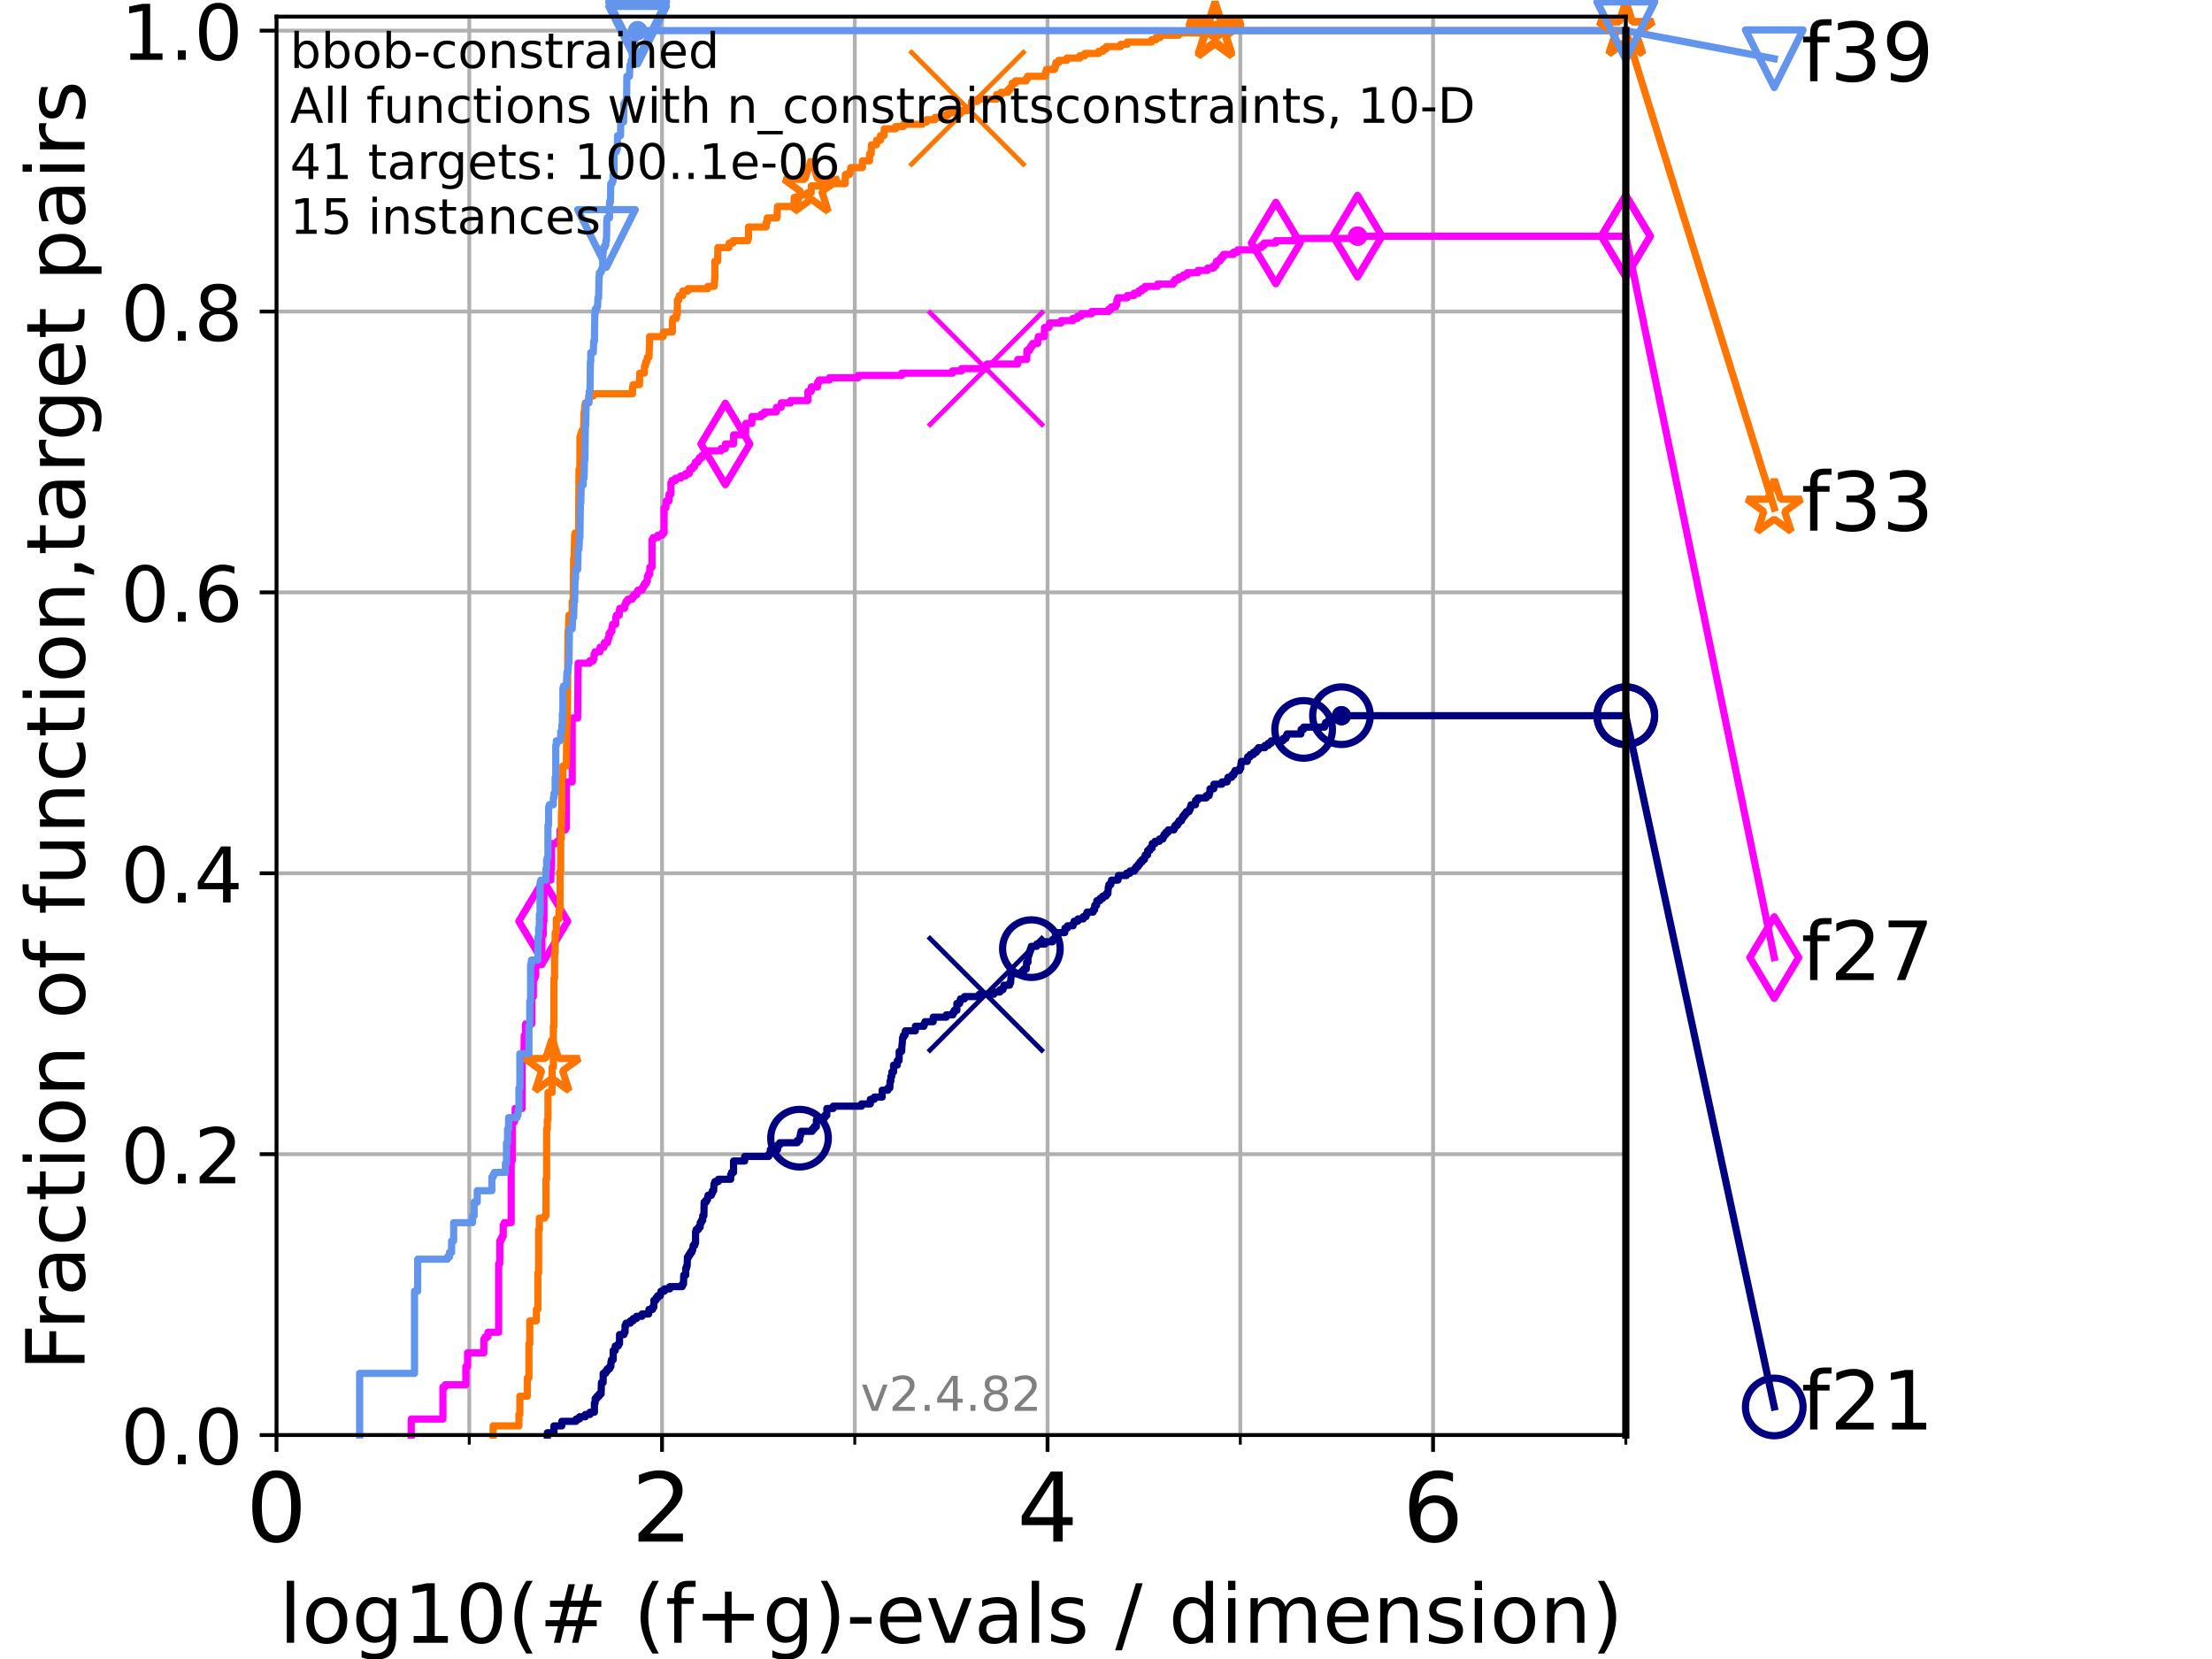<?xml version="1.0" encoding="utf-8" standalone="no"?>
<!DOCTYPE svg PUBLIC "-//W3C//DTD SVG 1.1//EN"
  "http://www.w3.org/Graphics/SVG/1.1/DTD/svg11.dtd">
<!-- Created with matplotlib (https://matplotlib.org/) -->
<svg height="345.6pt" version="1.1" viewBox="0 0 460.8 345.6" width="460.8pt" xmlns="http://www.w3.org/2000/svg" xmlns:xlink="http://www.w3.org/1999/xlink">
 <defs>
  <style type="text/css">*{stroke-linecap:butt;stroke-linejoin:round;}</style>
 </defs>
 <g id="figure_1">
  <g id="patch_1">
   <path d="M 0 345.6 
L 460.8 345.6 
L 460.8 0 
L 0 0 
z
" style="fill:#ffffff;"/>
  </g>
  <g id="axes_1">
   <g id="patch_2">
    <path d="M 57.6 298.944 
L 338.688 298.944 
L 338.688 3.456 
L 57.6 3.456 
z
" style="fill:#ffffff;"/>
   </g>
   <g id="matplotlib.axis_1">
    <g id="xtick_1">
     <g id="line2d_1">
      <path clip-path="url(#pa0b98f83fa)" d="M 57.6 298.944 
L 57.6 3.456 
" style="fill:none;stroke:#b0b0b0;stroke-linecap:square;stroke-width:0.8;"/>
     </g>
     <g id="line2d_2">
      <defs>
       <path d="M 0 0 
L 0 3.5 
" id="m0ec266274e" style="stroke:#000000;stroke-width:0.8;"/>
      </defs>
      <g>
       <use style="stroke:#000000;stroke-width:0.8;" x="57.6" xlink:href="#m0ec266274e" y="298.944"/>
      </g>
     </g>
     <g id="text_1">
      <!-- 0 -->
      <g transform="translate(51.237 321.141)scale(0.2 -0.2)">
       <defs>
        <path d="M 31.781 66.406 
Q 24.172 66.406 20.328 58.906 
Q 16.5 51.422 16.5 36.375 
Q 16.5 21.391 20.328 13.891 
Q 24.172 6.391 31.781 6.391 
Q 39.453 6.391 43.281 13.891 
Q 47.125 21.391 47.125 36.375 
Q 47.125 51.422 43.281 58.906 
Q 39.453 66.406 31.781 66.406 
z
M 31.781 74.219 
Q 44.047 74.219 50.516 64.516 
Q 56.984 54.828 56.984 36.375 
Q 56.984 17.969 50.516 8.266 
Q 44.047 -1.422 31.781 -1.422 
Q 19.531 -1.422 13.062 8.266 
Q 6.594 17.969 6.594 36.375 
Q 6.594 54.828 13.062 64.516 
Q 19.531 74.219 31.781 74.219 
z
" id="DejaVuSans-48"/>
       </defs>
       <use xlink:href="#DejaVuSans-48"/>
      </g>
     </g>
    </g>
    <g id="xtick_2">
     <g id="line2d_3">
      <path clip-path="url(#pa0b98f83fa)" d="M 137.911 298.944 
L 137.911 3.456 
" style="fill:none;stroke:#b0b0b0;stroke-linecap:square;stroke-width:0.8;"/>
     </g>
     <g id="line2d_4">
      <g>
       <use style="stroke:#000000;stroke-width:0.8;" x="137.911" xlink:href="#m0ec266274e" y="298.944"/>
      </g>
     </g>
     <g id="text_2">
      <!-- 2 -->
      <g transform="translate(131.548 321.141)scale(0.2 -0.2)">
       <defs>
        <path d="M 19.188 8.297 
L 53.609 8.297 
L 53.609 0 
L 7.328 0 
L 7.328 8.297 
Q 12.938 14.109 22.625 23.891 
Q 32.328 33.688 34.812 36.531 
Q 39.547 41.844 41.422 45.531 
Q 43.312 49.219 43.312 52.781 
Q 43.312 58.594 39.234 62.25 
Q 35.156 65.922 28.609 65.922 
Q 23.969 65.922 18.812 64.312 
Q 13.672 62.703 7.812 59.422 
L 7.812 69.391 
Q 13.766 71.781 18.938 73 
Q 24.125 74.219 28.422 74.219 
Q 39.75 74.219 46.484 68.547 
Q 53.219 62.891 53.219 53.422 
Q 53.219 48.922 51.531 44.891 
Q 49.859 40.875 45.406 35.406 
Q 44.188 33.984 37.641 27.219 
Q 31.109 20.453 19.188 8.297 
z
" id="DejaVuSans-50"/>
       </defs>
       <use xlink:href="#DejaVuSans-50"/>
      </g>
     </g>
    </g>
    <g id="xtick_3">
     <g id="line2d_5">
      <path clip-path="url(#pa0b98f83fa)" d="M 218.222 298.944 
L 218.222 3.456 
" style="fill:none;stroke:#b0b0b0;stroke-linecap:square;stroke-width:0.8;"/>
     </g>
     <g id="line2d_6">
      <g>
       <use style="stroke:#000000;stroke-width:0.8;" x="218.222" xlink:href="#m0ec266274e" y="298.944"/>
      </g>
     </g>
     <g id="text_3">
      <!-- 4 -->
      <g transform="translate(211.859 321.141)scale(0.2 -0.2)">
       <defs>
        <path d="M 37.797 64.312 
L 12.891 25.391 
L 37.797 25.391 
z
M 35.203 72.906 
L 47.609 72.906 
L 47.609 25.391 
L 58.016 25.391 
L 58.016 17.188 
L 47.609 17.188 
L 47.609 0 
L 37.797 0 
L 37.797 17.188 
L 4.891 17.188 
L 4.891 26.703 
z
" id="DejaVuSans-52"/>
       </defs>
       <use xlink:href="#DejaVuSans-52"/>
      </g>
     </g>
    </g>
    <g id="xtick_4">
     <g id="line2d_7">
      <path clip-path="url(#pa0b98f83fa)" d="M 298.533 298.944 
L 298.533 3.456 
" style="fill:none;stroke:#b0b0b0;stroke-linecap:square;stroke-width:0.8;"/>
     </g>
     <g id="line2d_8">
      <g>
       <use style="stroke:#000000;stroke-width:0.8;" x="298.533" xlink:href="#m0ec266274e" y="298.944"/>
      </g>
     </g>
     <g id="text_4">
      <!-- 6 -->
      <g transform="translate(292.17 321.141)scale(0.2 -0.2)">
       <defs>
        <path d="M 33.016 40.375 
Q 26.375 40.375 22.484 35.828 
Q 18.609 31.297 18.609 23.391 
Q 18.609 15.531 22.484 10.953 
Q 26.375 6.391 33.016 6.391 
Q 39.656 6.391 43.531 10.953 
Q 47.406 15.531 47.406 23.391 
Q 47.406 31.297 43.531 35.828 
Q 39.656 40.375 33.016 40.375 
z
M 52.594 71.297 
L 52.594 62.312 
Q 48.875 64.062 45.094 64.984 
Q 41.312 65.922 37.594 65.922 
Q 27.828 65.922 22.672 59.328 
Q 17.531 52.734 16.797 39.406 
Q 19.672 43.656 24.016 45.922 
Q 28.375 48.188 33.594 48.188 
Q 44.578 48.188 50.953 41.516 
Q 57.328 34.859 57.328 23.391 
Q 57.328 12.156 50.688 5.359 
Q 44.047 -1.422 33.016 -1.422 
Q 20.359 -1.422 13.672 8.266 
Q 6.984 17.969 6.984 36.375 
Q 6.984 53.656 15.188 63.938 
Q 23.391 74.219 37.203 74.219 
Q 40.922 74.219 44.703 73.484 
Q 48.484 72.75 52.594 71.297 
z
" id="DejaVuSans-54"/>
       </defs>
       <use xlink:href="#DejaVuSans-54"/>
      </g>
     </g>
    </g>
    <g id="xtick_5">
     <g id="line2d_9">
      <path clip-path="url(#pa0b98f83fa)" d="M 97.755 298.944 
L 97.755 3.456 
" style="fill:none;stroke:#b0b0b0;stroke-linecap:square;stroke-width:0.8;"/>
     </g>
     <g id="line2d_10">
      <defs>
       <path d="M 0 0 
L 0 2 
" id="m561b9ea6b5" style="stroke:#000000;stroke-width:0.6;"/>
      </defs>
      <g>
       <use style="stroke:#000000;stroke-width:0.6;" x="97.755" xlink:href="#m561b9ea6b5" y="298.944"/>
      </g>
     </g>
    </g>
    <g id="xtick_6">
     <g id="line2d_11">
      <path clip-path="url(#pa0b98f83fa)" d="M 178.066 298.944 
L 178.066 3.456 
" style="fill:none;stroke:#b0b0b0;stroke-linecap:square;stroke-width:0.8;"/>
     </g>
     <g id="line2d_12">
      <g>
       <use style="stroke:#000000;stroke-width:0.6;" x="178.066" xlink:href="#m561b9ea6b5" y="298.944"/>
      </g>
     </g>
    </g>
    <g id="xtick_7">
     <g id="line2d_13">
      <path clip-path="url(#pa0b98f83fa)" d="M 258.377 298.944 
L 258.377 3.456 
" style="fill:none;stroke:#b0b0b0;stroke-linecap:square;stroke-width:0.8;"/>
     </g>
     <g id="line2d_14">
      <g>
       <use style="stroke:#000000;stroke-width:0.6;" x="258.377" xlink:href="#m561b9ea6b5" y="298.944"/>
      </g>
     </g>
    </g>
    <g id="xtick_8">
     <g id="line2d_15">
      <path clip-path="url(#pa0b98f83fa)" d="M 338.688 298.944 
L 338.688 3.456 
" style="fill:none;stroke:#b0b0b0;stroke-linecap:square;stroke-width:0.8;"/>
     </g>
     <g id="line2d_16">
      <g>
       <use style="stroke:#000000;stroke-width:0.6;" x="338.688" xlink:href="#m561b9ea6b5" y="298.944"/>
      </g>
     </g>
    </g>
    <g id="text_5">
     <!-- log10(# (f+g)-evals / dimension) -->
     <g transform="translate(58.145 342.218)scale(0.17 -0.17)">
      <defs>
       <path d="M 9.422 75.984 
L 18.406 75.984 
L 18.406 0 
L 9.422 0 
z
" id="DejaVuSans-108"/>
       <path d="M 30.609 48.391 
Q 23.391 48.391 19.188 42.75 
Q 14.984 37.109 14.984 27.297 
Q 14.984 17.484 19.156 11.844 
Q 23.344 6.203 30.609 6.203 
Q 37.797 6.203 41.984 11.859 
Q 46.188 17.531 46.188 27.297 
Q 46.188 37.016 41.984 42.703 
Q 37.797 48.391 30.609 48.391 
z
M 30.609 56 
Q 42.328 56 49.016 48.375 
Q 55.719 40.766 55.719 27.297 
Q 55.719 13.875 49.016 6.219 
Q 42.328 -1.422 30.609 -1.422 
Q 18.844 -1.422 12.172 6.219 
Q 5.516 13.875 5.516 27.297 
Q 5.516 40.766 12.172 48.375 
Q 18.844 56 30.609 56 
z
" id="DejaVuSans-111"/>
       <path d="M 45.406 27.984 
Q 45.406 37.75 41.375 43.109 
Q 37.359 48.484 30.078 48.484 
Q 22.859 48.484 18.828 43.109 
Q 14.797 37.75 14.797 27.984 
Q 14.797 18.266 18.828 12.891 
Q 22.859 7.516 30.078 7.516 
Q 37.359 7.516 41.375 12.891 
Q 45.406 18.266 45.406 27.984 
z
M 54.391 6.781 
Q 54.391 -7.172 48.188 -13.984 
Q 42 -20.797 29.203 -20.797 
Q 24.469 -20.797 20.266 -20.094 
Q 16.062 -19.391 12.109 -17.922 
L 12.109 -9.188 
Q 16.062 -11.328 19.922 -12.344 
Q 23.781 -13.375 27.781 -13.375 
Q 36.625 -13.375 41.016 -8.766 
Q 45.406 -4.156 45.406 5.172 
L 45.406 9.625 
Q 42.625 4.781 38.281 2.391 
Q 33.938 0 27.875 0 
Q 17.828 0 11.672 7.656 
Q 5.516 15.328 5.516 27.984 
Q 5.516 40.672 11.672 48.328 
Q 17.828 56 27.875 56 
Q 33.938 56 38.281 53.609 
Q 42.625 51.219 45.406 46.391 
L 45.406 54.688 
L 54.391 54.688 
z
" id="DejaVuSans-103"/>
       <path d="M 12.406 8.297 
L 28.516 8.297 
L 28.516 63.922 
L 10.984 60.406 
L 10.984 69.391 
L 28.422 72.906 
L 38.281 72.906 
L 38.281 8.297 
L 54.391 8.297 
L 54.391 0 
L 12.406 0 
z
" id="DejaVuSans-49"/>
       <path d="M 31 75.875 
Q 24.469 64.656 21.281 53.656 
Q 18.109 42.672 18.109 31.391 
Q 18.109 20.125 21.312 9.062 
Q 24.516 -2 31 -13.188 
L 23.188 -13.188 
Q 15.875 -1.703 12.234 9.375 
Q 8.594 20.453 8.594 31.391 
Q 8.594 42.281 12.203 53.312 
Q 15.828 64.359 23.188 75.875 
z
" id="DejaVuSans-40"/>
       <path d="M 51.125 44 
L 36.922 44 
L 32.812 27.688 
L 47.125 27.688 
z
M 43.797 71.781 
L 38.719 51.516 
L 52.984 51.516 
L 58.109 71.781 
L 65.922 71.781 
L 60.891 51.516 
L 76.125 51.516 
L 76.125 44 
L 58.984 44 
L 54.984 27.688 
L 70.516 27.688 
L 70.516 20.219 
L 53.078 20.219 
L 48 0 
L 40.188 0 
L 45.219 20.219 
L 30.906 20.219 
L 25.875 0 
L 18.016 0 
L 23.094 20.219 
L 7.719 20.219 
L 7.719 27.688 
L 24.906 27.688 
L 29 44 
L 13.281 44 
L 13.281 51.516 
L 30.906 51.516 
L 35.891 71.781 
z
" id="DejaVuSans-35"/>
       <path id="DejaVuSans-32"/>
       <path d="M 37.109 75.984 
L 37.109 68.5 
L 28.516 68.5 
Q 23.688 68.5 21.797 66.547 
Q 19.922 64.594 19.922 59.516 
L 19.922 54.688 
L 34.719 54.688 
L 34.719 47.703 
L 19.922 47.703 
L 19.922 0 
L 10.891 0 
L 10.891 47.703 
L 2.297 47.703 
L 2.297 54.688 
L 10.891 54.688 
L 10.891 58.5 
Q 10.891 67.625 15.141 71.797 
Q 19.391 75.984 28.609 75.984 
z
" id="DejaVuSans-102"/>
       <path d="M 46 62.703 
L 46 35.5 
L 73.188 35.5 
L 73.188 27.203 
L 46 27.203 
L 46 0 
L 37.797 0 
L 37.797 27.203 
L 10.594 27.203 
L 10.594 35.5 
L 37.797 35.5 
L 37.797 62.703 
z
" id="DejaVuSans-43"/>
       <path d="M 8.016 75.875 
L 15.828 75.875 
Q 23.141 64.359 26.781 53.312 
Q 30.422 42.281 30.422 31.391 
Q 30.422 20.453 26.781 9.375 
Q 23.141 -1.703 15.828 -13.188 
L 8.016 -13.188 
Q 14.5 -2 17.703 9.062 
Q 20.906 20.125 20.906 31.391 
Q 20.906 42.672 17.703 53.656 
Q 14.5 64.656 8.016 75.875 
z
" id="DejaVuSans-41"/>
       <path d="M 4.891 31.391 
L 31.203 31.391 
L 31.203 23.391 
L 4.891 23.391 
z
" id="DejaVuSans-45"/>
       <path d="M 56.203 29.594 
L 56.203 25.203 
L 14.891 25.203 
Q 15.484 15.922 20.484 11.062 
Q 25.484 6.203 34.422 6.203 
Q 39.594 6.203 44.453 7.469 
Q 49.312 8.734 54.109 11.281 
L 54.109 2.781 
Q 49.266 0.734 44.188 -0.344 
Q 39.109 -1.422 33.891 -1.422 
Q 20.797 -1.422 13.156 6.188 
Q 5.516 13.812 5.516 26.812 
Q 5.516 40.234 12.766 48.109 
Q 20.016 56 32.328 56 
Q 43.359 56 49.781 48.891 
Q 56.203 41.797 56.203 29.594 
z
M 47.219 32.234 
Q 47.125 39.594 43.094 43.984 
Q 39.062 48.391 32.422 48.391 
Q 24.906 48.391 20.391 44.141 
Q 15.875 39.891 15.188 32.172 
z
" id="DejaVuSans-101"/>
       <path d="M 2.984 54.688 
L 12.5 54.688 
L 29.594 8.797 
L 46.688 54.688 
L 56.203 54.688 
L 35.688 0 
L 23.484 0 
z
" id="DejaVuSans-118"/>
       <path d="M 34.281 27.484 
Q 23.391 27.484 19.188 25 
Q 14.984 22.516 14.984 16.5 
Q 14.984 11.719 18.141 8.906 
Q 21.297 6.109 26.703 6.109 
Q 34.188 6.109 38.703 11.406 
Q 43.219 16.703 43.219 25.484 
L 43.219 27.484 
z
M 52.203 31.203 
L 52.203 0 
L 43.219 0 
L 43.219 8.297 
Q 40.141 3.328 35.547 0.953 
Q 30.953 -1.422 24.312 -1.422 
Q 15.922 -1.422 10.953 3.297 
Q 6 8.016 6 15.922 
Q 6 25.141 12.172 29.828 
Q 18.359 34.516 30.609 34.516 
L 43.219 34.516 
L 43.219 35.406 
Q 43.219 41.609 39.141 45 
Q 35.062 48.391 27.688 48.391 
Q 23 48.391 18.547 47.266 
Q 14.109 46.141 10.016 43.891 
L 10.016 52.203 
Q 14.938 54.109 19.578 55.047 
Q 24.219 56 28.609 56 
Q 40.484 56 46.344 49.844 
Q 52.203 43.703 52.203 31.203 
z
" id="DejaVuSans-97"/>
       <path d="M 44.281 53.078 
L 44.281 44.578 
Q 40.484 46.531 36.375 47.5 
Q 32.281 48.484 27.875 48.484 
Q 21.188 48.484 17.844 46.438 
Q 14.5 44.391 14.5 40.281 
Q 14.5 37.156 16.891 35.375 
Q 19.281 33.594 26.516 31.984 
L 29.594 31.297 
Q 39.156 29.25 43.188 25.516 
Q 47.219 21.781 47.219 15.094 
Q 47.219 7.469 41.188 3.016 
Q 35.156 -1.422 24.609 -1.422 
Q 20.219 -1.422 15.453 -0.562 
Q 10.688 0.297 5.422 2 
L 5.422 11.281 
Q 10.406 8.688 15.234 7.391 
Q 20.062 6.109 24.812 6.109 
Q 31.156 6.109 34.562 8.281 
Q 37.984 10.453 37.984 14.406 
Q 37.984 18.062 35.516 20.016 
Q 33.062 21.969 24.703 23.781 
L 21.578 24.516 
Q 13.234 26.266 9.516 29.906 
Q 5.812 33.547 5.812 39.891 
Q 5.812 47.609 11.281 51.797 
Q 16.75 56 26.812 56 
Q 31.781 56 36.172 55.266 
Q 40.578 54.547 44.281 53.078 
z
" id="DejaVuSans-115"/>
       <path d="M 25.391 72.906 
L 33.688 72.906 
L 8.297 -9.281 
L 0 -9.281 
z
" id="DejaVuSans-47"/>
       <path d="M 45.406 46.391 
L 45.406 75.984 
L 54.391 75.984 
L 54.391 0 
L 45.406 0 
L 45.406 8.203 
Q 42.578 3.328 38.25 0.953 
Q 33.938 -1.422 27.875 -1.422 
Q 17.969 -1.422 11.734 6.484 
Q 5.516 14.406 5.516 27.297 
Q 5.516 40.188 11.734 48.094 
Q 17.969 56 27.875 56 
Q 33.938 56 38.25 53.625 
Q 42.578 51.266 45.406 46.391 
z
M 14.797 27.297 
Q 14.797 17.391 18.875 11.75 
Q 22.953 6.109 30.078 6.109 
Q 37.203 6.109 41.297 11.75 
Q 45.406 17.391 45.406 27.297 
Q 45.406 37.203 41.297 42.844 
Q 37.203 48.484 30.078 48.484 
Q 22.953 48.484 18.875 42.844 
Q 14.797 37.203 14.797 27.297 
z
" id="DejaVuSans-100"/>
       <path d="M 9.422 54.688 
L 18.406 54.688 
L 18.406 0 
L 9.422 0 
z
M 9.422 75.984 
L 18.406 75.984 
L 18.406 64.594 
L 9.422 64.594 
z
" id="DejaVuSans-105"/>
       <path d="M 52 44.188 
Q 55.375 50.25 60.062 53.125 
Q 64.75 56 71.094 56 
Q 79.641 56 84.281 50.016 
Q 88.922 44.047 88.922 33.016 
L 88.922 0 
L 79.891 0 
L 79.891 32.719 
Q 79.891 40.578 77.094 44.375 
Q 74.312 48.188 68.609 48.188 
Q 61.625 48.188 57.562 43.547 
Q 53.516 38.922 53.516 30.906 
L 53.516 0 
L 44.484 0 
L 44.484 32.719 
Q 44.484 40.625 41.703 44.406 
Q 38.922 48.188 33.109 48.188 
Q 26.219 48.188 22.156 43.531 
Q 18.109 38.875 18.109 30.906 
L 18.109 0 
L 9.078 0 
L 9.078 54.688 
L 18.109 54.688 
L 18.109 46.188 
Q 21.188 51.219 25.484 53.609 
Q 29.781 56 35.688 56 
Q 41.656 56 45.828 52.969 
Q 50 49.953 52 44.188 
z
" id="DejaVuSans-109"/>
       <path d="M 54.891 33.016 
L 54.891 0 
L 45.906 0 
L 45.906 32.719 
Q 45.906 40.484 42.875 44.328 
Q 39.844 48.188 33.797 48.188 
Q 26.516 48.188 22.312 43.547 
Q 18.109 38.922 18.109 30.906 
L 18.109 0 
L 9.078 0 
L 9.078 54.688 
L 18.109 54.688 
L 18.109 46.188 
Q 21.344 51.125 25.703 53.562 
Q 30.078 56 35.797 56 
Q 45.219 56 50.047 50.172 
Q 54.891 44.344 54.891 33.016 
z
" id="DejaVuSans-110"/>
      </defs>
      <use xlink:href="#DejaVuSans-108"/>
      <use x="27.783" xlink:href="#DejaVuSans-111"/>
      <use x="88.965" xlink:href="#DejaVuSans-103"/>
      <use x="152.441" xlink:href="#DejaVuSans-49"/>
      <use x="216.064" xlink:href="#DejaVuSans-48"/>
      <use x="279.688" xlink:href="#DejaVuSans-40"/>
      <use x="318.701" xlink:href="#DejaVuSans-35"/>
      <use x="402.49" xlink:href="#DejaVuSans-32"/>
      <use x="434.277" xlink:href="#DejaVuSans-40"/>
      <use x="473.291" xlink:href="#DejaVuSans-102"/>
      <use x="508.496" xlink:href="#DejaVuSans-43"/>
      <use x="592.285" xlink:href="#DejaVuSans-103"/>
      <use x="655.762" xlink:href="#DejaVuSans-41"/>
      <use x="694.775" xlink:href="#DejaVuSans-45"/>
      <use x="730.859" xlink:href="#DejaVuSans-101"/>
      <use x="792.383" xlink:href="#DejaVuSans-118"/>
      <use x="851.562" xlink:href="#DejaVuSans-97"/>
      <use x="912.842" xlink:href="#DejaVuSans-108"/>
      <use x="940.625" xlink:href="#DejaVuSans-115"/>
      <use x="992.725" xlink:href="#DejaVuSans-32"/>
      <use x="1024.512" xlink:href="#DejaVuSans-47"/>
      <use x="1058.203" xlink:href="#DejaVuSans-32"/>
      <use x="1089.99" xlink:href="#DejaVuSans-100"/>
      <use x="1153.467" xlink:href="#DejaVuSans-105"/>
      <use x="1181.25" xlink:href="#DejaVuSans-109"/>
      <use x="1278.662" xlink:href="#DejaVuSans-101"/>
      <use x="1340.186" xlink:href="#DejaVuSans-110"/>
      <use x="1403.564" xlink:href="#DejaVuSans-115"/>
      <use x="1455.664" xlink:href="#DejaVuSans-105"/>
      <use x="1483.447" xlink:href="#DejaVuSans-111"/>
      <use x="1544.629" xlink:href="#DejaVuSans-110"/>
      <use x="1608.008" xlink:href="#DejaVuSans-41"/>
     </g>
    </g>
   </g>
   <g id="matplotlib.axis_2">
    <g id="ytick_1">
     <g id="line2d_17">
      <path clip-path="url(#pa0b98f83fa)" d="M 57.6 298.944 
L 338.688 298.944 
" style="fill:none;stroke:#b0b0b0;stroke-linecap:square;stroke-width:0.8;"/>
     </g>
     <g id="line2d_18">
      <defs>
       <path d="M 0 0 
L -3.5 0 
" id="mf68c5f37ca" style="stroke:#000000;stroke-width:0.8;"/>
      </defs>
      <g>
       <use style="stroke:#000000;stroke-width:0.8;" x="57.6" xlink:href="#mf68c5f37ca" y="298.944"/>
      </g>
     </g>
     <g id="text_6">
      <!-- 0.0 -->
      <g transform="translate(25.155 305.023)scale(0.16 -0.16)">
       <defs>
        <path d="M 10.688 12.406 
L 21 12.406 
L 21 0 
L 10.688 0 
z
" id="DejaVuSans-46"/>
       </defs>
       <use xlink:href="#DejaVuSans-48"/>
       <use x="63.623" xlink:href="#DejaVuSans-46"/>
       <use x="95.41" xlink:href="#DejaVuSans-48"/>
      </g>
     </g>
    </g>
    <g id="ytick_2">
     <g id="line2d_19">
      <path clip-path="url(#pa0b98f83fa)" d="M 57.6 240.432 
L 338.688 240.432 
" style="fill:none;stroke:#b0b0b0;stroke-linecap:square;stroke-width:0.8;"/>
     </g>
     <g id="line2d_20">
      <g>
       <use style="stroke:#000000;stroke-width:0.8;" x="57.6" xlink:href="#mf68c5f37ca" y="240.432"/>
      </g>
     </g>
     <g id="text_7">
      <!-- 0.2 -->
      <g transform="translate(25.155 246.51)scale(0.16 -0.16)">
       <use xlink:href="#DejaVuSans-48"/>
       <use x="63.623" xlink:href="#DejaVuSans-46"/>
       <use x="95.41" xlink:href="#DejaVuSans-50"/>
      </g>
     </g>
    </g>
    <g id="ytick_3">
     <g id="line2d_21">
      <path clip-path="url(#pa0b98f83fa)" d="M 57.6 181.919 
L 338.688 181.919 
" style="fill:none;stroke:#b0b0b0;stroke-linecap:square;stroke-width:0.8;"/>
     </g>
     <g id="line2d_22">
      <g>
       <use style="stroke:#000000;stroke-width:0.8;" x="57.6" xlink:href="#mf68c5f37ca" y="181.919"/>
      </g>
     </g>
     <g id="text_8">
      <!-- 0.4 -->
      <g transform="translate(25.155 187.998)scale(0.16 -0.16)">
       <use xlink:href="#DejaVuSans-48"/>
       <use x="63.623" xlink:href="#DejaVuSans-46"/>
       <use x="95.41" xlink:href="#DejaVuSans-52"/>
      </g>
     </g>
    </g>
    <g id="ytick_4">
     <g id="line2d_23">
      <path clip-path="url(#pa0b98f83fa)" d="M 57.6 123.407 
L 338.688 123.407 
" style="fill:none;stroke:#b0b0b0;stroke-linecap:square;stroke-width:0.8;"/>
     </g>
     <g id="line2d_24">
      <g>
       <use style="stroke:#000000;stroke-width:0.8;" x="57.6" xlink:href="#mf68c5f37ca" y="123.407"/>
      </g>
     </g>
     <g id="text_9">
      <!-- 0.6 -->
      <g transform="translate(25.155 129.485)scale(0.16 -0.16)">
       <use xlink:href="#DejaVuSans-48"/>
       <use x="63.623" xlink:href="#DejaVuSans-46"/>
       <use x="95.41" xlink:href="#DejaVuSans-54"/>
      </g>
     </g>
    </g>
    <g id="ytick_5">
     <g id="line2d_25">
      <path clip-path="url(#pa0b98f83fa)" d="M 57.6 64.894 
L 338.688 64.894 
" style="fill:none;stroke:#b0b0b0;stroke-linecap:square;stroke-width:0.8;"/>
     </g>
     <g id="line2d_26">
      <g>
       <use style="stroke:#000000;stroke-width:0.8;" x="57.6" xlink:href="#mf68c5f37ca" y="64.894"/>
      </g>
     </g>
     <g id="text_10">
      <!-- 0.8 -->
      <g transform="translate(25.155 70.973)scale(0.16 -0.16)">
       <defs>
        <path d="M 31.781 34.625 
Q 24.75 34.625 20.719 30.859 
Q 16.703 27.094 16.703 20.516 
Q 16.703 13.922 20.719 10.156 
Q 24.75 6.391 31.781 6.391 
Q 38.812 6.391 42.859 10.172 
Q 46.922 13.969 46.922 20.516 
Q 46.922 27.094 42.891 30.859 
Q 38.875 34.625 31.781 34.625 
z
M 21.922 38.812 
Q 15.578 40.375 12.031 44.719 
Q 8.5 49.078 8.5 55.328 
Q 8.5 64.062 14.719 69.141 
Q 20.953 74.219 31.781 74.219 
Q 42.672 74.219 48.875 69.141 
Q 55.078 64.062 55.078 55.328 
Q 55.078 49.078 51.531 44.719 
Q 48 40.375 41.703 38.812 
Q 48.828 37.156 52.797 32.312 
Q 56.781 27.484 56.781 20.516 
Q 56.781 9.906 50.312 4.234 
Q 43.844 -1.422 31.781 -1.422 
Q 19.734 -1.422 13.25 4.234 
Q 6.781 9.906 6.781 20.516 
Q 6.781 27.484 10.781 32.312 
Q 14.797 37.156 21.922 38.812 
z
M 18.312 54.391 
Q 18.312 48.734 21.844 45.562 
Q 25.391 42.391 31.781 42.391 
Q 38.141 42.391 41.719 45.562 
Q 45.312 48.734 45.312 54.391 
Q 45.312 60.062 41.719 63.234 
Q 38.141 66.406 31.781 66.406 
Q 25.391 66.406 21.844 63.234 
Q 18.312 60.062 18.312 54.391 
z
" id="DejaVuSans-56"/>
       </defs>
       <use xlink:href="#DejaVuSans-48"/>
       <use x="63.623" xlink:href="#DejaVuSans-46"/>
       <use x="95.41" xlink:href="#DejaVuSans-56"/>
      </g>
     </g>
    </g>
    <g id="ytick_6">
     <g id="line2d_27">
      <path clip-path="url(#pa0b98f83fa)" d="M 57.6 6.382 
L 338.688 6.382 
" style="fill:none;stroke:#b0b0b0;stroke-linecap:square;stroke-width:0.8;"/>
     </g>
     <g id="line2d_28">
      <g>
       <use style="stroke:#000000;stroke-width:0.8;" x="57.6" xlink:href="#mf68c5f37ca" y="6.382"/>
      </g>
     </g>
     <g id="text_11">
      <!-- 1.0 -->
      <g transform="translate(25.155 12.46)scale(0.16 -0.16)">
       <use xlink:href="#DejaVuSans-49"/>
       <use x="63.623" xlink:href="#DejaVuSans-46"/>
       <use x="95.41" xlink:href="#DejaVuSans-48"/>
      </g>
     </g>
    </g>
    <g id="text_12">
     <!-- Fraction of function,target pairs -->
     <g transform="translate(17.62 285.585)rotate(-90)scale(0.17 -0.17)">
      <defs>
       <path d="M 9.812 72.906 
L 51.703 72.906 
L 51.703 64.594 
L 19.672 64.594 
L 19.672 43.109 
L 48.578 43.109 
L 48.578 34.812 
L 19.672 34.812 
L 19.672 0 
L 9.812 0 
z
" id="DejaVuSans-70"/>
       <path d="M 41.109 46.297 
Q 39.594 47.172 37.812 47.578 
Q 36.031 48 33.891 48 
Q 26.266 48 22.188 43.047 
Q 18.109 38.094 18.109 28.812 
L 18.109 0 
L 9.078 0 
L 9.078 54.688 
L 18.109 54.688 
L 18.109 46.188 
Q 20.953 51.172 25.484 53.578 
Q 30.031 56 36.531 56 
Q 37.453 56 38.578 55.875 
Q 39.703 55.766 41.062 55.516 
z
" id="DejaVuSans-114"/>
       <path d="M 48.781 52.594 
L 48.781 44.188 
Q 44.969 46.297 41.141 47.344 
Q 37.312 48.391 33.406 48.391 
Q 24.656 48.391 19.812 42.844 
Q 14.984 37.312 14.984 27.297 
Q 14.984 17.281 19.812 11.734 
Q 24.656 6.203 33.406 6.203 
Q 37.312 6.203 41.141 7.25 
Q 44.969 8.297 48.781 10.406 
L 48.781 2.094 
Q 45.016 0.344 40.984 -0.531 
Q 36.969 -1.422 32.422 -1.422 
Q 20.062 -1.422 12.781 6.344 
Q 5.516 14.109 5.516 27.297 
Q 5.516 40.672 12.859 48.328 
Q 20.219 56 33.016 56 
Q 37.156 56 41.109 55.141 
Q 45.062 54.297 48.781 52.594 
z
" id="DejaVuSans-99"/>
       <path d="M 18.312 70.219 
L 18.312 54.688 
L 36.812 54.688 
L 36.812 47.703 
L 18.312 47.703 
L 18.312 18.016 
Q 18.312 11.328 20.141 9.422 
Q 21.969 7.516 27.594 7.516 
L 36.812 7.516 
L 36.812 0 
L 27.594 0 
Q 17.188 0 13.234 3.875 
Q 9.281 7.766 9.281 18.016 
L 9.281 47.703 
L 2.688 47.703 
L 2.688 54.688 
L 9.281 54.688 
L 9.281 70.219 
z
" id="DejaVuSans-116"/>
       <path d="M 8.5 21.578 
L 8.5 54.688 
L 17.484 54.688 
L 17.484 21.922 
Q 17.484 14.156 20.5 10.266 
Q 23.531 6.391 29.594 6.391 
Q 36.859 6.391 41.078 11.031 
Q 45.312 15.672 45.312 23.688 
L 45.312 54.688 
L 54.297 54.688 
L 54.297 0 
L 45.312 0 
L 45.312 8.406 
Q 42.047 3.422 37.719 1 
Q 33.406 -1.422 27.688 -1.422 
Q 18.266 -1.422 13.375 4.438 
Q 8.5 10.297 8.5 21.578 
z
M 31.109 56 
z
" id="DejaVuSans-117"/>
       <path d="M 11.719 12.406 
L 22.016 12.406 
L 22.016 4 
L 14.016 -11.625 
L 7.719 -11.625 
L 11.719 4 
z
" id="DejaVuSans-44"/>
       <path d="M 18.109 8.203 
L 18.109 -20.797 
L 9.078 -20.797 
L 9.078 54.688 
L 18.109 54.688 
L 18.109 46.391 
Q 20.953 51.266 25.266 53.625 
Q 29.594 56 35.594 56 
Q 45.562 56 51.781 48.094 
Q 58.016 40.188 58.016 27.297 
Q 58.016 14.406 51.781 6.484 
Q 45.562 -1.422 35.594 -1.422 
Q 29.594 -1.422 25.266 0.953 
Q 20.953 3.328 18.109 8.203 
z
M 48.688 27.297 
Q 48.688 37.203 44.609 42.844 
Q 40.531 48.484 33.406 48.484 
Q 26.266 48.484 22.188 42.844 
Q 18.109 37.203 18.109 27.297 
Q 18.109 17.391 22.188 11.75 
Q 26.266 6.109 33.406 6.109 
Q 40.531 6.109 44.609 11.75 
Q 48.688 17.391 48.688 27.297 
z
" id="DejaVuSans-112"/>
      </defs>
      <use xlink:href="#DejaVuSans-70"/>
      <use x="50.27" xlink:href="#DejaVuSans-114"/>
      <use x="91.383" xlink:href="#DejaVuSans-97"/>
      <use x="152.662" xlink:href="#DejaVuSans-99"/>
      <use x="207.643" xlink:href="#DejaVuSans-116"/>
      <use x="246.852" xlink:href="#DejaVuSans-105"/>
      <use x="274.635" xlink:href="#DejaVuSans-111"/>
      <use x="335.816" xlink:href="#DejaVuSans-110"/>
      <use x="399.195" xlink:href="#DejaVuSans-32"/>
      <use x="430.982" xlink:href="#DejaVuSans-111"/>
      <use x="492.164" xlink:href="#DejaVuSans-102"/>
      <use x="527.369" xlink:href="#DejaVuSans-32"/>
      <use x="559.156" xlink:href="#DejaVuSans-102"/>
      <use x="594.361" xlink:href="#DejaVuSans-117"/>
      <use x="657.74" xlink:href="#DejaVuSans-110"/>
      <use x="721.119" xlink:href="#DejaVuSans-99"/>
      <use x="776.1" xlink:href="#DejaVuSans-116"/>
      <use x="815.309" xlink:href="#DejaVuSans-105"/>
      <use x="843.092" xlink:href="#DejaVuSans-111"/>
      <use x="904.273" xlink:href="#DejaVuSans-110"/>
      <use x="967.652" xlink:href="#DejaVuSans-44"/>
      <use x="999.439" xlink:href="#DejaVuSans-116"/>
      <use x="1038.648" xlink:href="#DejaVuSans-97"/>
      <use x="1099.928" xlink:href="#DejaVuSans-114"/>
      <use x="1139.291" xlink:href="#DejaVuSans-103"/>
      <use x="1202.768" xlink:href="#DejaVuSans-101"/>
      <use x="1264.291" xlink:href="#DejaVuSans-116"/>
      <use x="1303.5" xlink:href="#DejaVuSans-32"/>
      <use x="1335.287" xlink:href="#DejaVuSans-112"/>
      <use x="1398.764" xlink:href="#DejaVuSans-97"/>
      <use x="1460.043" xlink:href="#DejaVuSans-105"/>
      <use x="1487.826" xlink:href="#DejaVuSans-114"/>
      <use x="1528.939" xlink:href="#DejaVuSans-115"/>
     </g>
    </g>
   </g>
   <g id="line2d_29">
    <defs>
     <path d="M 0 1.5 
C 0.398 1.5 0.779 1.342 1.061 1.061 
C 1.342 0.779 1.5 0.398 1.5 0 
C 1.5 -0.398 1.342 -0.779 1.061 -1.061 
C 0.779 -1.342 0.398 -1.5 0 -1.5 
C -0.398 -1.5 -0.779 -1.342 -1.061 -1.061 
C -1.342 -0.779 -1.5 -0.398 -1.5 0 
C -1.5 0.398 -1.342 0.779 -1.061 1.061 
C -0.779 1.342 -0.398 1.5 0 1.5 
z
" id="m4692fc20ac" style="stroke:#000080;"/>
    </defs>
    <g>
     <use style="fill:#000080;stroke:#000080;" x="279.454" xlink:href="#m4692fc20ac" y="149.095"/>
     <use style="fill:#000080;stroke:#000080;" x="279.454" xlink:href="#m4692fc20ac" y="149.095"/>
    </g>
   </g>
   <g id="line2d_30">
    <path d="M 114.012 298.944 
L 114.012 298.468 
L 115.397 298.468 
L 115.397 297.041 
L 117.03 297.041 
L 117.03 296.09 
L 119.997 296.09 
L 119.997 295.614 
L 120.713 295.614 
L 120.713 295.138 
L 121.931 295.138 
L 121.931 294.663 
L 122.906 294.663 
L 122.906 294.187 
L 123.83 294.187 
L 123.83 292.284 
L 123.985 292.284 
L 123.985 291.333 
L 124.369 291.333 
L 124.369 290.857 
L 124.818 290.857 
L 124.818 290.381 
L 125.22 290.381 
L 125.292 288.003 
L 125.648 288.003 
L 125.648 286.1 
L 126.168 286.1 
L 126.168 285.624 
L 126.507 285.624 
L 126.507 285.148 
L 127.003 285.148 
L 127.003 284.673 
L 127.262 284.673 
L 127.262 283.721 
L 127.39 283.721 
L 127.39 283.246 
L 127.737 283.246 
L 127.737 281.343 
L 128.169 281.343 
L 128.169 280.391 
L 128.798 280.391 
L 128.798 279.916 
L 129.06 279.916 
L 129.06 278.013 
L 129.991 278.013 
L 129.991 277.537 
L 130.209 277.537 
L 130.209 276.11 
L 130.425 276.11 
L 130.425 275.634 
L 131.313 275.634 
L 131.313 275.158 
L 131.889 275.158 
L 131.889 274.683 
L 132.589 274.683 
L 132.589 274.207 
L 133.734 274.207 
L 133.734 273.731 
L 135.138 273.731 
L 135.179 272.78 
L 135.937 272.78 
L 135.937 272.304 
L 136.209 272.304 
L 136.209 270.877 
L 136.645 270.877 
L 136.645 270.401 
L 136.98 270.401 
L 136.98 269.926 
L 137.559 269.926 
L 137.559 269.45 
L 137.7 269.45 
L 137.7 268.974 
L 138.426 268.974 
L 138.426 268.498 
L 139.525 268.498 
L 139.525 268.023 
L 142.107 268.023 
L 142.107 267.547 
L 142.379 267.547 
L 142.433 265.644 
L 142.845 265.644 
L 142.845 264.217 
L 143.015 264.217 
L 143.015 263.741 
L 143.144 263.741 
L 143.209 261.839 
L 143.502 261.839 
L 143.502 261.363 
L 143.791 261.363 
L 143.791 260.887 
L 144.124 260.887 
L 144.124 260.411 
L 144.306 260.411 
L 144.391 259.46 
L 144.724 259.46 
L 144.724 258.984 
L 144.9 258.984 
L 144.9 256.606 
L 145.028 256.606 
L 145.028 256.13 
L 145.497 256.13 
L 145.497 255.654 
L 145.855 255.654 
L 145.866 254.703 
L 146.118 254.703 
L 146.118 254.227 
L 146.388 254.227 
L 146.388 253.276 
L 146.633 253.276 
L 146.686 250.421 
L 147.103 250.421 
L 147.103 249.946 
L 147.379 249.946 
L 147.49 248.994 
L 148.2 248.994 
L 148.2 248.519 
L 148.412 248.519 
L 148.412 248.043 
L 148.668 248.043 
L 148.743 246.616 
L 148.929 246.616 
L 148.929 246.14 
L 149.647 246.14 
L 149.647 245.664 
L 152.215 245.664 
L 152.215 244.713 
L 152.391 244.713 
L 152.391 244.237 
L 152.811 244.237 
L 152.811 241.859 
L 155.129 241.859 
L 155.129 240.907 
L 160.138 240.907 
L 160.138 240.432 
L 160.48 240.432 
L 160.48 239.48 
L 161.986 239.48 
L 161.991 238.529 
L 162.432 238.529 
L 162.432 238.053 
L 166.09 238.053 
L 166.09 237.577 
L 166.558 237.577 
L 166.662 236.626 
L 166.753 236.626 
L 166.753 236.15 
L 166.879 236.15 
L 166.879 235.674 
L 169.19 235.674 
L 169.19 235.199 
L 169.6 235.199 
L 169.6 234.723 
L 170.064 234.723 
L 170.07 233.296 
L 170.575 233.296 
L 170.575 232.82 
L 171.851 232.82 
L 171.851 232.344 
L 172.245 232.344 
L 172.245 230.917 
L 173.563 230.917 
L 173.563 230.442 
L 179.458 230.442 
L 179.458 229.966 
L 181.301 229.966 
L 181.301 229.014 
L 182.129 229.014 
L 182.129 228.539 
L 183.768 228.539 
L 183.768 227.112 
L 184.962 227.112 
L 184.962 226.636 
L 185.363 226.636 
L 185.419 225.209 
L 185.587 225.209 
L 185.587 224.257 
L 185.763 224.257 
L 185.799 223.306 
L 186.145 223.306 
L 186.145 221.879 
L 186.925 221.879 
L 186.925 220.927 
L 187.296 220.927 
L 187.322 219.025 
L 187.829 219.025 
L 187.898 217.597 
L 187.942 217.597 
L 188.024 216.17 
L 188.198 216.17 
L 188.198 215.695 
L 188.519 215.695 
L 188.597 214.743 
L 190.685 214.743 
L 190.685 213.792 
L 192.461 213.792 
L 192.461 213.316 
L 192.688 213.316 
L 192.688 212.84 
L 194.403 212.84 
L 194.403 211.889 
L 197.132 211.889 
L 197.132 211.413 
L 198.503 211.413 
L 198.503 210.937 
L 198.782 210.937 
L 198.782 210.462 
L 199.337 210.462 
L 199.337 209.035 
L 199.928 209.035 
L 199.928 208.559 
L 200.075 208.559 
L 200.075 208.083 
L 200.917 208.083 
L 200.917 207.607 
L 203.987 207.607 
L 203.987 207.132 
L 207.026 207.132 
L 207.026 206.656 
L 208.304 206.656 
L 208.304 206.18 
L 208.925 206.18 
L 208.925 205.705 
L 209.139 205.705 
L 209.139 205.229 
L 210.33 205.229 
L 210.33 204.753 
L 210.528 204.753 
L 210.629 203.326 
L 210.641 203.326 
L 210.641 202.85 
L 212.819 202.85 
L 212.819 202.375 
L 213.261 202.375 
L 213.261 201.899 
L 213.785 201.899 
L 213.861 200.472 
L 214.143 200.472 
L 214.154 199.045 
L 214.354 199.045 
L 214.354 198.569 
L 214.504 198.569 
L 214.504 198.093 
L 214.678 198.093 
L 214.678 197.618 
L 214.857 197.618 
L 214.857 197.142 
L 215.958 197.142 
L 215.958 196.666 
L 217.711 196.666 
L 217.711 196.19 
L 219.261 196.19 
L 219.261 195.715 
L 219.8 195.715 
L 219.853 194.763 
L 220.266 194.763 
L 220.266 194.288 
L 221.815 194.288 
L 221.857 193.336 
L 222.379 193.336 
L 222.379 192.86 
L 223.539 192.86 
L 223.539 192.385 
L 223.755 192.385 
L 223.755 191.909 
L 224.531 191.909 
L 224.531 191.433 
L 225.653 191.433 
L 225.653 190.958 
L 226.243 190.958 
L 226.243 190.482 
L 226.446 190.482 
L 226.446 190.006 
L 227.724 190.006 
L 227.724 189.53 
L 228.035 189.53 
L 228.062 188.579 
L 228.46 188.579 
L 228.489 187.628 
L 229.157 187.628 
L 229.157 187.152 
L 229.72 187.152 
L 229.72 186.676 
L 230.414 186.676 
L 230.414 186.2 
L 230.782 186.2 
L 230.883 184.773 
L 230.989 184.773 
L 230.989 184.298 
L 231.391 184.298 
L 231.391 183.822 
L 231.547 183.822 
L 231.547 183.346 
L 232.901 183.346 
L 232.979 182.395 
L 234.656 182.395 
L 234.656 181.919 
L 235.383 181.919 
L 235.383 181.443 
L 236.34 181.443 
L 236.34 180.968 
L 236.684 180.968 
L 236.684 180.492 
L 237.134 180.492 
L 237.134 180.016 
L 237.476 180.016 
L 237.476 179.54 
L 237.93 179.54 
L 237.93 179.065 
L 238.411 179.065 
L 238.411 178.589 
L 238.559 178.589 
L 238.559 178.113 
L 239.052 178.113 
L 239.082 177.162 
L 239.551 177.162 
L 239.551 176.686 
L 240.007 176.686 
L 240.031 175.735 
L 240.611 175.735 
L 240.611 175.259 
L 241.523 175.259 
L 241.523 174.783 
L 242.258 174.783 
L 242.258 174.308 
L 242.49 174.308 
L 242.49 173.832 
L 242.885 173.832 
L 242.885 173.356 
L 243.352 173.356 
L 243.352 172.881 
L 244.555 172.881 
L 244.555 172.405 
L 244.796 172.405 
L 244.796 171.929 
L 245.303 171.929 
L 245.303 171.453 
L 245.6 171.453 
L 245.6 170.978 
L 246.136 170.978 
L 246.136 170.502 
L 246.381 170.502 
L 246.381 170.026 
L 246.753 170.026 
L 246.753 169.551 
L 247.131 169.551 
L 247.131 169.075 
L 247.723 169.075 
L 247.723 168.599 
L 247.964 168.599 
L 247.964 168.123 
L 248.103 168.123 
L 248.103 167.648 
L 249.043 167.648 
L 249.064 166.696 
L 249.513 166.696 
L 249.513 166.221 
L 251.284 166.221 
L 251.284 165.745 
L 251.88 165.745 
L 251.88 165.269 
L 252.018 165.269 
L 252.066 164.318 
L 252.855 164.318 
L 252.875 163.366 
L 254.551 163.366 
L 254.551 162.891 
L 255.625 162.891 
L 255.625 162.415 
L 255.801 162.415 
L 255.801 161.939 
L 256.579 161.939 
L 256.579 161.463 
L 257.024 161.463 
L 257.024 160.988 
L 257.281 160.988 
L 257.281 160.512 
L 258.23 160.512 
L 258.23 160.036 
L 258.479 160.036 
L 258.511 159.085 
L 258.596 159.085 
L 258.596 158.609 
L 259.835 158.609 
L 259.905 157.658 
L 260.425 157.658 
L 260.425 157.182 
L 261.13 157.182 
L 261.13 156.706 
L 261.729 156.706 
L 261.729 156.231 
L 262.143 156.231 
L 262.143 155.755 
L 263.521 155.755 
L 263.521 155.279 
L 264.232 155.279 
L 264.232 154.804 
L 264.82 154.804 
L 264.82 154.328 
L 267.27 154.328 
L 267.27 153.852 
L 267.865 153.852 
L 267.865 153.376 
L 268.107 153.376 
L 268.107 152.901 
L 270.995 152.901 
L 271.045 151.949 
L 271.574 151.949 
L 271.574 151.474 
L 275.926 151.474 
L 275.926 150.998 
L 276.147 150.998 
L 276.147 150.522 
L 276.76 150.522 
L 276.76 150.046 
L 277.371 150.046 
L 277.371 149.571 
L 279.454 149.571 
L 279.454 149.095 
L 338.688 149.095 
L 338.688 149.095 
" style="fill:none;stroke:#000080;stroke-linecap:square;stroke-width:1.5;"/>
   </g>
   <g id="line2d_31">
    <defs>
     <path d="M 0 6 
C 1.591 6 3.117 5.368 4.243 4.243 
C 5.368 3.117 6 1.591 6 0 
C 6 -1.591 5.368 -3.117 4.243 -4.243 
C 3.117 -5.368 1.591 -6 0 -6 
C -1.591 -6 -3.117 -5.368 -4.243 -4.243 
C -5.368 -3.117 -6 -1.591 -6 0 
C -6 1.591 -5.368 3.117 -4.243 4.243 
C -3.117 5.368 -1.591 6 0 6 
z
" id="ma576b46eb9" style="stroke:#000080;stroke-width:1.5;"/>
    </defs>
    <g>
     <use style="fill-opacity:0;stroke:#000080;stroke-width:1.5;" x="166.558" xlink:href="#ma576b46eb9" y="237.102"/>
     <use style="fill-opacity:0;stroke:#000080;stroke-width:1.5;" x="214.857" xlink:href="#ma576b46eb9" y="197.618"/>
     <use style="fill-opacity:0;stroke:#000080;stroke-width:1.5;" x="271.574" xlink:href="#ma576b46eb9" y="151.949"/>
     <use style="fill-opacity:0;stroke:#000080;stroke-width:1.5;" x="279.454" xlink:href="#ma576b46eb9" y="149.095"/>
     <use style="fill-opacity:0;stroke:#000080;stroke-width:1.5;" x="338.688" xlink:href="#ma576b46eb9" y="149.095"/>
    </g>
   </g>
   <g id="line2d_32">
    <path style="fill:none;stroke:#000080;stroke-linecap:square;stroke-width:1.5;"/>
    <g/>
   </g>
   <g id="line2d_33">
    <path clip-path="url(#pa0b98f83fa)" d="M 205.364 207.132 
" style="fill:none;stroke:#000080;stroke-linecap:square;stroke-width:1.5;"/>
    <defs>
     <path d="M -12 12 
L 12 -12 
M -12 -12 
L 12 12 
" id="m2ae3365375" style="stroke:#000080;"/>
    </defs>
    <g clip-path="url(#pa0b98f83fa)">
     <use style="fill:#000080;stroke:#000080;" x="205.364" xlink:href="#m2ae3365375" y="207.132"/>
    </g>
   </g>
   <g id="line2d_34">
    <defs>
     <path d="M 0 1.5 
C 0.398 1.5 0.779 1.342 1.061 1.061 
C 1.342 0.779 1.5 0.398 1.5 0 
C 1.5 -0.398 1.342 -0.779 1.061 -1.061 
C 0.779 -1.342 0.398 -1.5 0 -1.5 
C -0.398 -1.5 -0.779 -1.342 -1.061 -1.061 
C -1.342 -0.779 -1.5 -0.398 -1.5 0 
C -1.5 0.398 -1.342 0.779 -1.061 1.061 
C -0.779 1.342 -0.398 1.5 0 1.5 
z
" id="m12cf00619f" style="stroke:#ff00ff;"/>
    </defs>
    <g>
     <use style="fill:#ff00ff;stroke:#ff00ff;" x="282.806" xlink:href="#m12cf00619f" y="49.196"/>
     <use style="fill:#ff00ff;stroke:#ff00ff;" x="282.806" xlink:href="#m12cf00619f" y="49.196"/>
    </g>
   </g>
   <g id="line2d_35">
    <path d="M 85.667 298.944 
L 85.667 295.614 
L 92.267 295.614 
L 92.267 288.954 
L 92.738 288.954 
L 92.738 288.478 
L 97.044 288.478 
L 97.044 284.673 
L 97.403 284.673 
L 97.403 281.818 
L 100.789 281.818 
L 100.789 278.964 
L 101.08 278.964 
L 101.08 278.488 
L 101.647 278.488 
L 101.647 277.537 
L 103.871 277.537 
L 103.871 263.266 
L 104.115 263.266 
L 104.115 258.509 
L 104.355 258.509 
L 104.355 258.033 
L 104.592 258.033 
L 104.592 257.557 
L 104.826 257.557 
L 104.826 255.179 
L 105.057 255.179 
L 105.057 254.703 
L 106.489 254.703 
L 106.489 241.859 
L 106.699 241.859 
L 106.699 233.772 
L 107.111 233.772 
L 107.111 233.296 
L 107.314 233.296 
L 107.314 230.917 
L 108.764 230.917 
L 108.764 220.452 
L 109.132 220.452 
L 109.222 215.695 
L 109.491 215.695 
L 109.491 213.316 
L 110.777 213.316 
L 110.777 207.607 
L 111.105 207.607 
L 111.105 203.802 
L 111.426 203.802 
L 111.426 203.326 
L 111.585 203.326 
L 111.585 201.423 
L 111.742 201.423 
L 111.742 200.947 
L 112.877 200.947 
L 112.877 194.763 
L 113.168 194.763 
L 113.168 191.909 
L 113.311 191.909 
L 113.311 185.725 
L 113.454 185.725 
L 113.454 185.249 
L 113.595 185.249 
L 113.595 184.773 
L 113.735 184.773 
L 113.735 183.346 
L 114.751 183.346 
L 114.751 180.968 
L 114.882 180.968 
L 114.882 176.211 
L 115.012 176.211 
L 115.012 175.735 
L 116.081 175.735 
L 116.081 175.259 
L 116.68 175.259 
L 116.68 172.881 
L 117.765 172.881 
L 117.765 172.405 
L 117.985 172.405 
L 117.985 162.891 
L 119.199 162.891 
L 119.199 149.571 
L 120.335 149.571 
L 120.43 138.154 
L 122.824 138.154 
L 122.824 137.678 
L 123.554 137.678 
L 123.554 137.202 
L 123.751 137.202 
L 123.751 136.251 
L 123.985 136.251 
L 123.985 135.775 
L 125.002 135.775 
L 125.002 134.824 
L 125.823 134.824 
L 125.892 133.872 
L 126.574 133.872 
L 126.674 132.921 
L 126.872 132.921 
L 126.872 131.969 
L 127.197 131.969 
L 127.197 131.494 
L 127.485 131.494 
L 127.485 130.542 
L 127.611 130.542 
L 127.611 130.067 
L 128.26 130.067 
L 128.26 128.639 
L 128.381 128.639 
L 128.381 128.164 
L 129.002 128.164 
L 129.002 127.212 
L 129.118 127.212 
L 129.118 126.737 
L 130.101 126.737 
L 130.209 125.785 
L 130.398 125.785 
L 130.398 125.309 
L 130.77 125.309 
L 130.77 124.834 
L 131.691 124.834 
L 131.691 124.358 
L 132.036 124.358 
L 132.036 123.882 
L 132.636 123.882 
L 132.636 123.407 
L 132.894 123.407 
L 132.894 122.931 
L 133.778 122.931 
L 133.778 122.455 
L 134.019 122.455 
L 134.019 121.979 
L 134.322 121.979 
L 134.322 121.504 
L 134.682 121.504 
L 134.682 121.028 
L 134.849 121.028 
L 134.849 120.077 
L 135.077 120.077 
L 135.077 119.601 
L 135.362 119.601 
L 135.362 118.174 
L 135.82 118.174 
L 135.82 112.465 
L 136.073 112.465 
L 136.073 111.99 
L 137.016 111.99 
L 137.016 111.514 
L 137.911 111.514 
L 137.911 111.038 
L 138.341 111.038 
L 138.341 105.805 
L 138.728 105.805 
L 138.762 104.378 
L 139.366 104.378 
L 139.366 102.951 
L 139.762 102.951 
L 139.762 100.572 
L 139.965 100.572 
L 139.965 100.097 
L 140.723 100.097 
L 140.723 99.621 
L 141.802 99.621 
L 141.802 99.145 
L 142.818 99.145 
L 142.818 98.67 
L 143.578 98.67 
L 143.666 97.718 
L 144.234 97.718 
L 144.234 97.242 
L 144.689 97.242 
L 144.689 96.767 
L 144.83 96.767 
L 144.83 96.291 
L 145.407 96.291 
L 145.407 95.815 
L 145.688 95.815 
L 145.688 95.34 
L 146.238 95.34 
L 146.238 94.864 
L 146.77 94.864 
L 146.77 94.388 
L 147.031 94.388 
L 147.031 93.912 
L 150.233 93.912 
L 150.233 93.437 
L 151.105 93.437 
L 151.105 92.485 
L 152.819 92.485 
L 152.819 90.583 
L 155.316 90.583 
L 155.361 88.204 
L 156.616 88.204 
L 156.634 86.777 
L 158.567 86.777 
L 158.567 86.301 
L 159.242 86.301 
L 159.242 85.825 
L 161.721 85.825 
L 161.748 84.874 
L 162.725 84.874 
L 162.725 83.923 
L 164.69 83.923 
L 164.69 83.447 
L 168.3 83.447 
L 168.3 81.544 
L 168.988 81.544 
L 169.015 80.593 
L 170.327 80.593 
L 170.327 79.641 
L 170.631 79.641 
L 170.631 79.165 
L 172.78 79.165 
L 172.78 78.69 
L 178.749 78.69 
L 178.749 78.214 
L 187.819 78.214 
L 187.819 77.738 
L 198.418 77.738 
L 198.418 77.263 
L 200.307 77.263 
L 200.307 76.787 
L 205.423 76.787 
L 205.423 76.311 
L 205.591 76.311 
L 205.591 75.835 
L 212.019 75.835 
L 212.02 74.884 
L 213.889 74.884 
L 213.927 72.981 
L 214.496 72.981 
L 214.496 72.505 
L 214.769 72.505 
L 214.769 72.03 
L 215.113 72.03 
L 215.113 71.554 
L 216.172 71.554 
L 216.208 70.603 
L 216.291 70.603 
L 216.291 70.127 
L 217.534 70.127 
L 217.584 68.224 
L 218.499 68.224 
L 218.499 67.748 
L 218.66 67.748 
L 218.66 67.273 
L 221.063 67.273 
L 221.063 66.797 
L 223.518 66.797 
L 223.518 66.321 
L 224.484 66.321 
L 224.484 65.846 
L 225.241 65.846 
L 225.241 65.37 
L 227.409 65.37 
L 227.409 64.894 
L 230.955 64.894 
L 230.955 64.418 
L 231.489 64.418 
L 231.489 63.943 
L 232.396 63.943 
L 232.396 63.467 
L 232.653 63.467 
L 232.666 62.516 
L 232.835 62.516 
L 232.835 62.04 
L 234.846 62.04 
L 234.846 61.564 
L 236.221 61.564 
L 236.221 61.088 
L 237.173 61.088 
L 237.173 60.613 
L 237.844 60.613 
L 237.844 60.137 
L 238.552 60.137 
L 238.552 59.661 
L 241.141 59.661 
L 241.141 59.186 
L 244.408 59.186 
L 244.408 58.71 
L 244.772 58.71 
L 244.772 58.234 
L 245.571 58.234 
L 245.571 57.758 
L 246.501 57.758 
L 246.501 57.283 
L 247.337 57.283 
L 247.337 56.807 
L 249.541 56.807 
L 249.541 56.331 
L 251.536 56.331 
L 251.536 55.856 
L 252.782 55.856 
L 252.782 55.38 
L 253.266 55.38 
L 253.266 54.904 
L 253.415 54.904 
L 253.415 54.428 
L 254.105 54.428 
L 254.105 53.953 
L 254.473 53.953 
L 254.473 53.477 
L 254.881 53.477 
L 254.881 53.001 
L 256.957 53.001 
L 256.957 52.526 
L 257.836 52.526 
L 257.836 52.05 
L 261.464 52.05 
L 261.464 51.574 
L 262.791 51.574 
L 262.791 51.098 
L 263.332 51.098 
L 263.332 50.623 
L 265.774 50.623 
L 265.774 50.147 
L 269.617 50.147 
L 269.617 49.671 
L 282.806 49.671 
L 282.806 49.196 
L 338.688 49.196 
L 338.688 49.196 
" style="fill:none;stroke:#ff00ff;stroke-linecap:square;stroke-width:1.5;"/>
   </g>
   <g id="line2d_36">
    <defs>
     <path d="M -0 8.485 
L 5.091 0 
L 0 -8.485 
L -5.091 -0 
z
" id="m3766805d09" style="stroke:#ff00ff;stroke-linejoin:miter;stroke-width:1.5;"/>
    </defs>
    <g>
     <use style="fill-opacity:0;stroke:#ff00ff;stroke-linejoin:miter;stroke-width:1.5;" x="113.168" xlink:href="#m3766805d09" y="191.909"/>
     <use style="fill-opacity:0;stroke:#ff00ff;stroke-linejoin:miter;stroke-width:1.5;" x="151.105" xlink:href="#m3766805d09" y="92.485"/>
     <use style="fill-opacity:0;stroke:#ff00ff;stroke-linejoin:miter;stroke-width:1.5;" x="265.774" xlink:href="#m3766805d09" y="50.623"/>
     <use style="fill-opacity:0;stroke:#ff00ff;stroke-linejoin:miter;stroke-width:1.5;" x="282.806" xlink:href="#m3766805d09" y="49.196"/>
     <use style="fill-opacity:0;stroke:#ff00ff;stroke-linejoin:miter;stroke-width:1.5;" x="338.688" xlink:href="#m3766805d09" y="49.196"/>
    </g>
   </g>
   <g id="line2d_37">
    <path style="fill:none;stroke:#ff00ff;stroke-linecap:square;stroke-width:1.5;"/>
    <g/>
   </g>
   <g id="line2d_38">
    <path clip-path="url(#pa0b98f83fa)" d="M 205.402 76.787 
" style="fill:none;stroke:#ff00ff;stroke-linecap:square;stroke-width:1.5;"/>
    <defs>
     <path d="M -12 12 
L 12 -12 
M -12 -12 
L 12 12 
" id="m86f461ae92" style="stroke:#ff00ff;"/>
    </defs>
    <g clip-path="url(#pa0b98f83fa)">
     <use style="fill:#ff00ff;stroke:#ff00ff;" x="205.402" xlink:href="#m86f461ae92" y="76.787"/>
    </g>
   </g>
   <g id="line2d_39">
    <defs>
     <path d="M 0 1.5 
C 0.398 1.5 0.779 1.342 1.061 1.061 
C 1.342 0.779 1.5 0.398 1.5 0 
C 1.5 -0.398 1.342 -0.779 1.061 -1.061 
C 0.779 -1.342 0.398 -1.5 0 -1.5 
C -0.398 -1.5 -0.779 -1.342 -1.061 -1.061 
C -1.342 -0.779 -1.5 -0.398 -1.5 0 
C -1.5 0.398 -1.342 0.779 -1.061 1.061 
C -0.779 1.342 -0.398 1.5 0 1.5 
z
" id="m48b2ab7c83" style="stroke:#ff7500;"/>
    </defs>
    <g>
     <use style="fill:#ff7500;stroke:#ff7500;" x="253.113" xlink:href="#m48b2ab7c83" y="6.382"/>
     <use style="fill:#ff7500;stroke:#ff7500;" x="253.113" xlink:href="#m48b2ab7c83" y="6.382"/>
    </g>
   </g>
   <g id="line2d_40">
    <path d="M 102.729 298.944 
L 102.729 297.041 
L 108.103 297.041 
L 108.103 294.663 
L 108.294 294.663 
L 108.294 290.857 
L 109.843 290.857 
L 109.843 287.051 
L 110.189 287.051 
L 110.189 279.916 
L 110.359 279.916 
L 110.359 275.158 
L 111.742 275.158 
L 111.742 272.78 
L 112.052 272.78 
L 112.052 265.169 
L 112.205 265.169 
L 112.205 256.13 
L 112.356 256.13 
L 112.356 253.751 
L 113.454 253.751 
L 113.454 253.276 
L 113.735 253.276 
L 113.735 245.664 
L 113.874 245.664 
L 113.874 235.199 
L 114.012 235.199 
L 114.012 233.296 
L 114.148 233.296 
L 114.148 227.587 
L 115.012 227.587 
L 115.012 222.355 
L 115.27 222.355 
L 115.27 213.792 
L 115.397 213.792 
L 115.397 203.802 
L 115.523 203.802 
L 115.523 198.569 
L 115.649 198.569 
L 115.649 194.288 
L 115.897 194.288 
L 115.897 191.433 
L 116.443 191.433 
L 116.443 189.53 
L 116.68 189.53 
L 116.68 181.443 
L 116.798 181.443 
L 116.798 174.783 
L 116.914 174.783 
L 116.972 169.075 
L 117.03 169.075 
L 117.03 161.939 
L 117.26 161.939 
L 117.26 159.561 
L 117.985 159.561 
L 118.094 150.522 
L 118.203 150.522 
L 118.31 131.494 
L 118.417 131.494 
L 118.524 128.164 
L 119.199 128.164 
L 119.199 125.309 
L 119.402 125.309 
L 119.503 116.271 
L 119.603 116.271 
L 119.702 111.514 
L 119.801 111.514 
L 119.801 111.038 
L 120.525 111.038 
L 120.619 97.718 
L 120.806 97.718 
L 120.806 91.058 
L 120.945 91.058 
L 120.945 90.583 
L 121.083 90.583 
L 121.083 90.107 
L 121.265 90.107 
L 121.265 89.631 
L 121.579 89.631 
L 121.668 85.825 
L 121.756 85.825 
L 121.844 84.398 
L 121.931 84.398 
L 121.931 83.923 
L 122.657 83.923 
L 122.657 82.495 
L 123.594 82.495 
L 123.594 82.02 
L 131.765 82.02 
L 131.765 80.593 
L 131.889 80.593 
L 131.889 80.117 
L 133.216 80.117 
L 133.262 77.738 
L 134.214 77.738 
L 134.258 76.311 
L 134.407 76.311 
L 134.407 75.835 
L 134.535 75.835 
L 134.535 75.36 
L 134.745 75.36 
L 134.849 74.408 
L 135.199 74.408 
L 135.281 72.03 
L 135.321 72.03 
L 135.321 70.127 
L 138.153 70.127 
L 138.239 69.175 
L 140.073 69.175 
L 140.073 66.797 
L 140.196 66.797 
L 140.196 66.321 
L 140.915 66.321 
L 140.915 65.37 
L 141.105 65.37 
L 141.105 62.516 
L 141.379 62.516 
L 141.379 62.04 
L 141.507 62.04 
L 141.507 61.564 
L 142.23 61.564 
L 142.23 60.613 
L 143.324 60.613 
L 143.324 60.137 
L 147.45 60.137 
L 147.45 59.661 
L 148.761 59.661 
L 148.864 58.234 
L 148.911 58.234 
L 148.911 54.428 
L 149.486 54.428 
L 149.548 51.574 
L 151.827 51.574 
L 151.905 50.623 
L 152.707 50.623 
L 152.707 50.147 
L 155.779 50.147 
L 155.779 49.671 
L 155.923 49.671 
L 155.923 47.293 
L 159.593 47.293 
L 159.593 46.341 
L 159.823 46.341 
L 159.823 45.39 
L 161.867 45.39 
L 161.969 43.011 
L 165.364 43.011 
L 165.461 41.109 
L 166.443 41.109 
L 166.443 40.633 
L 168.211 40.633 
L 168.211 40.157 
L 168.983 40.157 
L 169.012 38.73 
L 172.848 38.73 
L 172.848 38.254 
L 176.059 38.254 
L 176.104 36.351 
L 176.939 36.351 
L 176.939 35.876 
L 177.216 35.876 
L 177.223 34.924 
L 179.657 34.924 
L 179.657 33.497 
L 181.142 33.497 
L 181.142 32.07 
L 181.477 32.07 
L 181.547 30.167 
L 182.596 30.167 
L 182.596 29.216 
L 183.393 29.216 
L 183.393 28.264 
L 184.13 28.264 
L 184.206 26.837 
L 186.569 26.837 
L 186.569 26.361 
L 188.216 26.361 
L 188.216 25.886 
L 192.143 25.886 
L 192.143 25.41 
L 193.034 25.41 
L 193.034 24.934 
L 194.787 24.934 
L 194.787 24.459 
L 196.895 24.459 
L 196.895 23.983 
L 197.505 23.983 
L 197.505 23.507 
L 199.447 23.507 
L 199.447 23.032 
L 201.54 23.032 
L 201.54 22.556 
L 202.379 22.556 
L 202.379 21.129 
L 203.604 21.129 
L 203.604 20.653 
L 207.612 20.653 
L 207.612 19.702 
L 208.552 19.702 
L 208.552 19.226 
L 209.939 19.226 
L 209.939 18.75 
L 210.375 18.75 
L 210.375 18.274 
L 210.762 18.274 
L 210.86 17.323 
L 211.519 17.323 
L 211.519 16.847 
L 213.775 16.847 
L 213.775 16.372 
L 214.053 16.372 
L 214.053 15.896 
L 217.701 15.896 
L 217.701 15.42 
L 217.825 15.42 
L 217.825 14.944 
L 217.997 14.944 
L 217.997 14.469 
L 219.659 14.469 
L 219.659 13.993 
L 219.869 13.993 
L 219.951 13.042 
L 220.553 13.042 
L 220.553 12.566 
L 222.229 12.566 
L 222.229 12.09 
L 224.946 12.09 
L 224.946 11.614 
L 225.979 11.614 
L 225.979 11.139 
L 228.894 11.139 
L 228.894 10.663 
L 229.804 10.663 
L 229.804 10.187 
L 230.457 10.187 
L 230.457 9.712 
L 233.448 9.712 
L 233.448 9.236 
L 234.835 9.236 
L 234.835 8.76 
L 239.895 8.76 
L 239.895 8.284 
L 240.819 8.284 
L 240.819 7.809 
L 241.695 7.809 
L 241.695 7.333 
L 245.539 7.333 
L 245.539 6.857 
L 253.113 6.857 
L 253.113 6.382 
L 338.688 6.382 
L 338.688 6.382 
" style="fill:none;stroke:#ff7500;stroke-linecap:square;stroke-width:1.5;"/>
   </g>
   <g id="line2d_41">
    <defs>
     <path d="M 0 -6 
L -1.347 -1.854 
L -5.706 -1.854 
L -2.18 0.708 
L -3.527 4.854 
L -0 2.292 
L 3.527 4.854 
L 2.18 0.708 
L 5.706 -1.854 
L 1.347 -1.854 
z
" id="m032d6fb34b" style="stroke:#ff7500;stroke-linejoin:bevel;stroke-width:1.5;"/>
    </defs>
    <g>
     <use style="fill-opacity:0;stroke:#ff7500;stroke-linejoin:bevel;stroke-width:1.5;" x="115.012" xlink:href="#m032d6fb34b" y="222.355"/>
     <use style="fill-opacity:0;stroke:#ff7500;stroke-linejoin:bevel;stroke-width:1.5;" x="169.012" xlink:href="#m032d6fb34b" y="39.206"/>
     <use style="fill-opacity:0;stroke:#ff7500;stroke-linejoin:bevel;stroke-width:1.5;" x="253.113" xlink:href="#m032d6fb34b" y="6.857"/>
     <use style="fill-opacity:0;stroke:#ff7500;stroke-linejoin:bevel;stroke-width:1.5;" x="253.113" xlink:href="#m032d6fb34b" y="6.382"/>
     <use style="fill-opacity:0;stroke:#ff7500;stroke-linejoin:bevel;stroke-width:1.5;" x="338.688" xlink:href="#m032d6fb34b" y="6.382"/>
    </g>
   </g>
   <g id="line2d_42">
    <path style="fill:none;stroke:#ff7500;stroke-linecap:square;stroke-width:1.5;"/>
    <g/>
   </g>
   <g id="line2d_43">
    <path clip-path="url(#pa0b98f83fa)" d="M 201.54 22.556 
" style="fill:none;stroke:#ff7500;stroke-linecap:square;stroke-width:1.5;"/>
    <defs>
     <path d="M -12 12 
L 12 -12 
M -12 -12 
L 12 12 
" id="m125930b860" style="stroke:#ff7500;"/>
    </defs>
    <g clip-path="url(#pa0b98f83fa)">
     <use style="fill:#ff7500;stroke:#ff7500;" x="201.54" xlink:href="#m125930b860" y="22.556"/>
    </g>
   </g>
   <g id="line2d_44">
    <defs>
     <path d="M 0 1.5 
C 0.398 1.5 0.779 1.342 1.061 1.061 
C 1.342 0.779 1.5 0.398 1.5 0 
C 1.5 -0.398 1.342 -0.779 1.061 -1.061 
C 0.779 -1.342 0.398 -1.5 0 -1.5 
C -0.398 -1.5 -0.779 -1.342 -1.061 -1.061 
C -1.342 -0.779 -1.5 -0.398 -1.5 0 
C -1.5 0.398 -1.342 0.779 -1.061 1.061 
C -0.779 1.342 -0.398 1.5 0 1.5 
z
" id="m79335f2078" style="stroke:#6495ed;"/>
    </defs>
    <g>
     <use style="fill:#6495ed;stroke:#6495ed;" x="132.824" xlink:href="#m79335f2078" y="6.382"/>
     <use style="fill:#6495ed;stroke:#6495ed;" x="132.824" xlink:href="#m79335f2078" y="6.382"/>
    </g>
   </g>
   <g id="line2d_45">
    <path d="M 74.922 298.944 
L 74.922 286.1 
L 86.351 286.1 
L 86.351 268.974 
L 87.01 268.974 
L 87.01 262.314 
L 93.197 262.314 
L 93.197 261.839 
L 93.645 261.839 
L 93.645 260.887 
L 94.081 260.887 
L 94.081 258.509 
L 94.506 258.509 
L 94.506 254.703 
L 98.439 254.703 
L 98.439 253.276 
L 98.772 253.276 
L 98.772 250.421 
L 99.418 250.421 
L 99.418 248.043 
L 102.465 248.043 
L 102.465 245.189 
L 102.729 245.189 
L 102.729 244.713 
L 102.989 244.713 
L 102.989 244.237 
L 105.285 244.237 
L 105.285 242.334 
L 105.51 242.334 
L 105.51 238.053 
L 105.733 238.053 
L 105.733 235.199 
L 105.952 235.199 
L 105.952 232.82 
L 107.713 232.82 
L 107.713 232.344 
L 107.909 232.344 
L 107.909 231.393 
L 108.103 231.393 
L 108.103 226.636 
L 108.294 226.636 
L 108.294 219.5 
L 110.189 219.5 
L 110.189 213.792 
L 110.359 213.792 
L 110.359 208.559 
L 110.527 208.559 
L 110.527 200.947 
L 110.694 200.947 
L 110.694 199.996 
L 112.052 199.996 
L 112.052 195.239 
L 112.205 195.239 
L 112.205 193.336 
L 112.356 193.336 
L 112.356 190.482 
L 112.507 190.482 
L 112.507 183.822 
L 112.656 183.822 
L 112.656 183.346 
L 113.735 183.346 
L 113.735 180.968 
L 113.874 180.968 
L 113.874 179.065 
L 114.012 179.065 
L 114.012 178.589 
L 114.148 178.589 
L 114.148 171.929 
L 114.284 171.929 
L 114.284 168.123 
L 114.419 168.123 
L 114.419 167.648 
L 115.27 167.648 
L 115.27 166.221 
L 115.397 166.221 
L 115.397 165.269 
L 115.649 165.269 
L 115.649 161.939 
L 115.773 161.939 
L 115.773 155.279 
L 115.897 155.279 
L 115.897 154.328 
L 116.68 154.328 
L 116.68 153.852 
L 116.798 153.852 
L 116.798 152.425 
L 117.03 152.425 
L 117.03 150.998 
L 117.145 150.998 
L 117.145 148.619 
L 117.26 148.619 
L 117.26 143.386 
L 117.373 143.386 
L 117.373 142.911 
L 117.985 142.911 
L 118.094 140.056 
L 118.31 140.056 
L 118.417 138.154 
L 118.524 138.154 
L 118.629 131.018 
L 119.199 131.018 
L 119.301 128.639 
L 119.503 128.639 
L 119.603 125.309 
L 119.702 125.309 
L 119.801 120.552 
L 119.899 120.552 
L 119.899 118.649 
L 120.335 118.649 
L 120.43 114.368 
L 120.619 114.368 
L 120.713 111.99 
L 120.806 111.99 
L 120.899 104.854 
L 120.991 104.854 
L 121.083 101.048 
L 121.49 101.048 
L 121.49 99.621 
L 121.668 99.621 
L 121.756 95.815 
L 121.844 95.815 
L 121.931 88.68 
L 122.018 88.68 
L 122.105 83.923 
L 122.657 83.923 
L 122.741 81.544 
L 122.906 81.544 
L 122.989 75.36 
L 123.071 75.36 
L 123.071 73.457 
L 123.594 73.457 
L 123.673 71.078 
L 123.83 71.078 
L 123.908 65.37 
L 123.985 65.37 
L 123.985 64.418 
L 124.331 64.418 
L 124.331 63.943 
L 124.482 63.943 
L 124.557 62.04 
L 124.707 62.04 
L 124.781 57.758 
L 124.855 57.758 
L 124.855 56.807 
L 125.183 56.807 
L 125.183 56.331 
L 125.399 56.331 
L 125.399 55.856 
L 125.542 55.856 
L 125.612 52.526 
L 125.683 52.526 
L 125.683 51.574 
L 125.996 51.574 
L 125.996 51.098 
L 126.202 51.098 
L 126.202 50.147 
L 126.338 50.147 
L 126.406 45.866 
L 126.473 45.866 
L 126.473 45.39 
L 126.97 45.39 
L 126.97 42.06 
L 127.165 42.06 
L 127.229 38.254 
L 127.517 38.254 
L 127.517 37.779 
L 127.706 37.779 
L 127.706 36.351 
L 127.892 36.351 
L 127.954 31.594 
L 128.411 31.594 
L 128.411 31.119 
L 128.591 31.119 
L 128.65 28.264 
L 129.262 28.264 
L 129.319 25.41 
L 129.909 25.41 
L 129.964 21.604 
L 130.209 21.604 
L 130.209 21.129 
L 130.532 21.129 
L 130.585 15.896 
L 131.134 15.896 
L 131.236 13.517 
L 131.465 13.517 
L 131.465 12.566 
L 131.716 12.566 
L 131.716 10.663 
L 132.279 10.663 
L 132.279 7.333 
L 132.824 7.333 
L 132.824 6.382 
L 338.688 6.382 
L 338.688 6.382 
" style="fill:none;stroke:#6495ed;stroke-linecap:square;stroke-width:1.5;"/>
   </g>
   <g id="line2d_46">
    <defs>
     <path d="M -0 6 
L 6 -6 
L -6 -6 
z
" id="mea80f60cc3" style="stroke:#6495ed;stroke-linejoin:miter;stroke-width:1.5;"/>
    </defs>
    <g>
     <use style="fill-opacity:0;stroke:#6495ed;stroke-linejoin:miter;stroke-width:1.5;" x="126.338" xlink:href="#mea80f60cc3" y="49.671"/>
     <use style="fill-opacity:0;stroke:#6495ed;stroke-linejoin:miter;stroke-width:1.5;" x="132.824" xlink:href="#mea80f60cc3" y="7.333"/>
     <use style="fill-opacity:0;stroke:#6495ed;stroke-linejoin:miter;stroke-width:1.5;" x="132.824" xlink:href="#mea80f60cc3" y="6.382"/>
     <use style="fill-opacity:0;stroke:#6495ed;stroke-linejoin:miter;stroke-width:1.5;" x="132.824" xlink:href="#mea80f60cc3" y="6.382"/>
     <use style="fill-opacity:0;stroke:#6495ed;stroke-linejoin:miter;stroke-width:1.5;" x="338.688" xlink:href="#mea80f60cc3" y="6.382"/>
    </g>
   </g>
   <g id="line2d_47">
    <path style="fill:none;stroke:#6495ed;stroke-linecap:square;stroke-width:1.5;"/>
    <g/>
   </g>
   <g id="line2d_48">
    <path d="M 338.688 149.095 
L 369.608 293.093 
" style="fill:none;stroke:#000080;stroke-linecap:square;stroke-width:1.5;"/>
    <g>
     <use style="fill-opacity:0;stroke:#000080;stroke-width:1.5;" x="338.688" xlink:href="#ma576b46eb9" y="149.095"/>
     <use style="fill-opacity:0;stroke:#000080;stroke-width:1.5;" x="369.608" xlink:href="#ma576b46eb9" y="293.093"/>
    </g>
   </g>
   <g id="line2d_49">
    <path d="M 338.688 49.196 
L 369.608 199.473 
" style="fill:none;stroke:#ff00ff;stroke-linecap:square;stroke-width:1.5;"/>
    <g>
     <use style="fill-opacity:0;stroke:#ff00ff;stroke-linejoin:miter;stroke-width:1.5;" x="338.688" xlink:href="#m3766805d09" y="49.196"/>
     <use style="fill-opacity:0;stroke:#ff00ff;stroke-linejoin:miter;stroke-width:1.5;" x="369.608" xlink:href="#m3766805d09" y="199.473"/>
    </g>
   </g>
   <g id="line2d_50">
    <path d="M 338.688 6.382 
L 369.608 105.853 
" style="fill:none;stroke:#ff7500;stroke-linecap:square;stroke-width:1.5;"/>
    <g>
     <use style="fill-opacity:0;stroke:#ff7500;stroke-linejoin:bevel;stroke-width:1.5;" x="338.688" xlink:href="#m032d6fb34b" y="6.382"/>
     <use style="fill-opacity:0;stroke:#ff7500;stroke-linejoin:bevel;stroke-width:1.5;" x="369.608" xlink:href="#m032d6fb34b" y="105.853"/>
    </g>
   </g>
   <g id="line2d_51">
    <path d="M 338.688 6.382 
L 369.608 12.233 
" style="fill:none;stroke:#6495ed;stroke-linecap:square;stroke-width:1.5;"/>
    <g>
     <use style="fill-opacity:0;stroke:#6495ed;stroke-linejoin:miter;stroke-width:1.5;" x="338.688" xlink:href="#mea80f60cc3" y="6.382"/>
     <use style="fill-opacity:0;stroke:#6495ed;stroke-linejoin:miter;stroke-width:1.5;" x="369.608" xlink:href="#mea80f60cc3" y="12.233"/>
    </g>
   </g>
   <g id="line2d_52">
    <path d="M 338.688 298.944 
L 338.688 6.382 
" style="fill:none;stroke:#000000;stroke-linecap:square;stroke-width:1.5;"/>
   </g>
   <g id="patch_3">
    <path d="M 57.6 298.944 
L 57.6 3.456 
" style="fill:none;stroke:#000000;stroke-linecap:square;stroke-linejoin:miter;stroke-width:0.8;"/>
   </g>
   <g id="patch_4">
    <path d="M 338.688 298.944 
L 338.688 3.456 
" style="fill:none;stroke:#000000;stroke-linecap:square;stroke-linejoin:miter;stroke-width:0.8;"/>
   </g>
   <g id="patch_5">
    <path d="M 57.6 298.944 
L 338.688 298.944 
" style="fill:none;stroke:#000000;stroke-linecap:square;stroke-linejoin:miter;stroke-width:0.8;"/>
   </g>
   <g id="patch_6">
    <path d="M 57.6 3.456 
L 338.688 3.456 
" style="fill:none;stroke:#000000;stroke-linecap:square;stroke-linejoin:miter;stroke-width:0.8;"/>
   </g>
   <g id="text_13">
    <!-- f21 -->
    <g transform="translate(375.229 297.784)scale(0.17 -0.17)">
     <use xlink:href="#DejaVuSans-102"/>
     <use x="35.205" xlink:href="#DejaVuSans-50"/>
     <use x="98.828" xlink:href="#DejaVuSans-49"/>
    </g>
   </g>
   <g id="text_14">
    <!-- f27 -->
    <g transform="translate(375.229 204.164)scale(0.17 -0.17)">
     <defs>
      <path d="M 8.203 72.906 
L 55.078 72.906 
L 55.078 68.703 
L 28.609 0 
L 18.312 0 
L 43.219 64.594 
L 8.203 64.594 
z
" id="DejaVuSans-55"/>
     </defs>
     <use xlink:href="#DejaVuSans-102"/>
     <use x="35.205" xlink:href="#DejaVuSans-50"/>
     <use x="98.828" xlink:href="#DejaVuSans-55"/>
    </g>
   </g>
   <g id="text_15">
    <!-- f33 -->
    <g transform="translate(375.229 110.544)scale(0.17 -0.17)">
     <defs>
      <path d="M 40.578 39.312 
Q 47.656 37.797 51.625 33 
Q 55.609 28.219 55.609 21.188 
Q 55.609 10.406 48.188 4.484 
Q 40.766 -1.422 27.094 -1.422 
Q 22.516 -1.422 17.656 -0.516 
Q 12.797 0.391 7.625 2.203 
L 7.625 11.719 
Q 11.719 9.328 16.594 8.109 
Q 21.484 6.891 26.812 6.891 
Q 36.078 6.891 40.938 10.547 
Q 45.797 14.203 45.797 21.188 
Q 45.797 27.641 41.281 31.266 
Q 36.766 34.906 28.719 34.906 
L 20.219 34.906 
L 20.219 43.016 
L 29.109 43.016 
Q 36.375 43.016 40.234 45.922 
Q 44.094 48.828 44.094 54.297 
Q 44.094 59.906 40.109 62.906 
Q 36.141 65.922 28.719 65.922 
Q 24.656 65.922 20.016 65.031 
Q 15.375 64.156 9.812 62.312 
L 9.812 71.094 
Q 15.438 72.656 20.344 73.438 
Q 25.25 74.219 29.594 74.219 
Q 40.828 74.219 47.359 69.109 
Q 53.906 64.016 53.906 55.328 
Q 53.906 49.266 50.438 45.094 
Q 46.969 40.922 40.578 39.312 
z
" id="DejaVuSans-51"/>
     </defs>
     <use xlink:href="#DejaVuSans-102"/>
     <use x="35.205" xlink:href="#DejaVuSans-51"/>
     <use x="98.828" xlink:href="#DejaVuSans-51"/>
    </g>
   </g>
   <g id="text_16">
    <!-- f39 -->
    <g transform="translate(375.229 16.924)scale(0.17 -0.17)">
     <defs>
      <path d="M 10.984 1.516 
L 10.984 10.5 
Q 14.703 8.734 18.5 7.812 
Q 22.312 6.891 25.984 6.891 
Q 35.75 6.891 40.891 13.453 
Q 46.047 20.016 46.781 33.406 
Q 43.953 29.203 39.594 26.953 
Q 35.25 24.703 29.984 24.703 
Q 19.047 24.703 12.672 31.312 
Q 6.297 37.938 6.297 49.422 
Q 6.297 60.641 12.938 67.422 
Q 19.578 74.219 30.609 74.219 
Q 43.266 74.219 49.922 64.516 
Q 56.594 54.828 56.594 36.375 
Q 56.594 19.141 48.406 8.859 
Q 40.234 -1.422 26.422 -1.422 
Q 22.703 -1.422 18.891 -0.688 
Q 15.094 0.047 10.984 1.516 
z
M 30.609 32.422 
Q 37.25 32.422 41.125 36.953 
Q 45.016 41.5 45.016 49.422 
Q 45.016 57.281 41.125 61.844 
Q 37.25 66.406 30.609 66.406 
Q 23.969 66.406 20.094 61.844 
Q 16.219 57.281 16.219 49.422 
Q 16.219 41.5 20.094 36.953 
Q 23.969 32.422 30.609 32.422 
z
" id="DejaVuSans-57"/>
     </defs>
     <use xlink:href="#DejaVuSans-102"/>
     <use x="35.205" xlink:href="#DejaVuSans-51"/>
     <use x="98.828" xlink:href="#DejaVuSans-57"/>
    </g>
   </g>
   <g id="text_17">
    <!-- bbob-constrained -->
    <g transform="translate(60.411 14.161)scale(0.102 -0.102)">
     <defs>
      <path d="M 48.688 27.297 
Q 48.688 37.203 44.609 42.844 
Q 40.531 48.484 33.406 48.484 
Q 26.266 48.484 22.188 42.844 
Q 18.109 37.203 18.109 27.297 
Q 18.109 17.391 22.188 11.75 
Q 26.266 6.109 33.406 6.109 
Q 40.531 6.109 44.609 11.75 
Q 48.688 17.391 48.688 27.297 
z
M 18.109 46.391 
Q 20.953 51.266 25.266 53.625 
Q 29.594 56 35.594 56 
Q 45.562 56 51.781 48.094 
Q 58.016 40.188 58.016 27.297 
Q 58.016 14.406 51.781 6.484 
Q 45.562 -1.422 35.594 -1.422 
Q 29.594 -1.422 25.266 0.953 
Q 20.953 3.328 18.109 8.203 
L 18.109 0 
L 9.078 0 
L 9.078 75.984 
L 18.109 75.984 
z
" id="DejaVuSans-98"/>
     </defs>
     <use xlink:href="#DejaVuSans-98"/>
     <use x="63.477" xlink:href="#DejaVuSans-98"/>
     <use x="126.953" xlink:href="#DejaVuSans-111"/>
     <use x="188.135" xlink:href="#DejaVuSans-98"/>
     <use x="251.611" xlink:href="#DejaVuSans-45"/>
     <use x="287.695" xlink:href="#DejaVuSans-99"/>
     <use x="342.676" xlink:href="#DejaVuSans-111"/>
     <use x="403.857" xlink:href="#DejaVuSans-110"/>
     <use x="467.236" xlink:href="#DejaVuSans-115"/>
     <use x="519.336" xlink:href="#DejaVuSans-116"/>
     <use x="558.545" xlink:href="#DejaVuSans-114"/>
     <use x="599.658" xlink:href="#DejaVuSans-97"/>
     <use x="660.938" xlink:href="#DejaVuSans-105"/>
     <use x="688.721" xlink:href="#DejaVuSans-110"/>
     <use x="752.1" xlink:href="#DejaVuSans-101"/>
     <use x="813.623" xlink:href="#DejaVuSans-100"/>
    </g>
    <!-- All functions with n_constraintsconstraints, 10-D -->
    <g transform="translate(60.411 25.583)scale(0.102 -0.102)">
     <defs>
      <path d="M 34.188 63.188 
L 20.797 26.906 
L 47.609 26.906 
z
M 28.609 72.906 
L 39.797 72.906 
L 67.578 0 
L 57.328 0 
L 50.688 18.703 
L 17.828 18.703 
L 11.188 0 
L 0.781 0 
z
" id="DejaVuSans-65"/>
      <path d="M 4.203 54.688 
L 13.188 54.688 
L 24.422 12.016 
L 35.594 54.688 
L 46.188 54.688 
L 57.422 12.016 
L 68.609 54.688 
L 77.594 54.688 
L 63.281 0 
L 52.688 0 
L 40.922 44.828 
L 29.109 0 
L 18.5 0 
z
" id="DejaVuSans-119"/>
      <path d="M 54.891 33.016 
L 54.891 0 
L 45.906 0 
L 45.906 32.719 
Q 45.906 40.484 42.875 44.328 
Q 39.844 48.188 33.797 48.188 
Q 26.516 48.188 22.312 43.547 
Q 18.109 38.922 18.109 30.906 
L 18.109 0 
L 9.078 0 
L 9.078 75.984 
L 18.109 75.984 
L 18.109 46.188 
Q 21.344 51.125 25.703 53.562 
Q 30.078 56 35.797 56 
Q 45.219 56 50.047 50.172 
Q 54.891 44.344 54.891 33.016 
z
" id="DejaVuSans-104"/>
      <path d="M 50.984 -16.609 
L 50.984 -23.578 
L -0.984 -23.578 
L -0.984 -16.609 
z
" id="DejaVuSans-95"/>
      <path d="M 19.672 64.797 
L 19.672 8.109 
L 31.594 8.109 
Q 46.688 8.109 53.688 14.938 
Q 60.688 21.781 60.688 36.531 
Q 60.688 51.172 53.688 57.984 
Q 46.688 64.797 31.594 64.797 
z
M 9.812 72.906 
L 30.078 72.906 
Q 51.266 72.906 61.172 64.094 
Q 71.094 55.281 71.094 36.531 
Q 71.094 17.672 61.125 8.828 
Q 51.172 0 30.078 0 
L 9.812 0 
z
" id="DejaVuSans-68"/>
     </defs>
     <use xlink:href="#DejaVuSans-65"/>
     <use x="68.408" xlink:href="#DejaVuSans-108"/>
     <use x="96.191" xlink:href="#DejaVuSans-108"/>
     <use x="123.975" xlink:href="#DejaVuSans-32"/>
     <use x="155.762" xlink:href="#DejaVuSans-102"/>
     <use x="190.967" xlink:href="#DejaVuSans-117"/>
     <use x="254.346" xlink:href="#DejaVuSans-110"/>
     <use x="317.725" xlink:href="#DejaVuSans-99"/>
     <use x="372.705" xlink:href="#DejaVuSans-116"/>
     <use x="411.914" xlink:href="#DejaVuSans-105"/>
     <use x="439.697" xlink:href="#DejaVuSans-111"/>
     <use x="500.879" xlink:href="#DejaVuSans-110"/>
     <use x="564.258" xlink:href="#DejaVuSans-115"/>
     <use x="616.357" xlink:href="#DejaVuSans-32"/>
     <use x="648.145" xlink:href="#DejaVuSans-119"/>
     <use x="729.932" xlink:href="#DejaVuSans-105"/>
     <use x="757.715" xlink:href="#DejaVuSans-116"/>
     <use x="796.924" xlink:href="#DejaVuSans-104"/>
     <use x="860.303" xlink:href="#DejaVuSans-32"/>
     <use x="892.09" xlink:href="#DejaVuSans-110"/>
     <use x="955.469" xlink:href="#DejaVuSans-95"/>
     <use x="1005.469" xlink:href="#DejaVuSans-99"/>
     <use x="1060.449" xlink:href="#DejaVuSans-111"/>
     <use x="1121.631" xlink:href="#DejaVuSans-110"/>
     <use x="1185.01" xlink:href="#DejaVuSans-115"/>
     <use x="1237.109" xlink:href="#DejaVuSans-116"/>
     <use x="1276.318" xlink:href="#DejaVuSans-114"/>
     <use x="1317.432" xlink:href="#DejaVuSans-97"/>
     <use x="1378.711" xlink:href="#DejaVuSans-105"/>
     <use x="1406.494" xlink:href="#DejaVuSans-110"/>
     <use x="1469.873" xlink:href="#DejaVuSans-116"/>
     <use x="1509.082" xlink:href="#DejaVuSans-115"/>
     <use x="1561.182" xlink:href="#DejaVuSans-99"/>
     <use x="1616.162" xlink:href="#DejaVuSans-111"/>
     <use x="1677.344" xlink:href="#DejaVuSans-110"/>
     <use x="1740.723" xlink:href="#DejaVuSans-115"/>
     <use x="1792.822" xlink:href="#DejaVuSans-116"/>
     <use x="1832.031" xlink:href="#DejaVuSans-114"/>
     <use x="1873.145" xlink:href="#DejaVuSans-97"/>
     <use x="1934.424" xlink:href="#DejaVuSans-105"/>
     <use x="1962.207" xlink:href="#DejaVuSans-110"/>
     <use x="2025.586" xlink:href="#DejaVuSans-116"/>
     <use x="2064.795" xlink:href="#DejaVuSans-115"/>
     <use x="2116.895" xlink:href="#DejaVuSans-44"/>
     <use x="2148.682" xlink:href="#DejaVuSans-32"/>
     <use x="2180.469" xlink:href="#DejaVuSans-49"/>
     <use x="2244.092" xlink:href="#DejaVuSans-48"/>
     <use x="2307.715" xlink:href="#DejaVuSans-45"/>
     <use x="2343.799" xlink:href="#DejaVuSans-68"/>
    </g>
    <!-- 41 targets: 100..1e-06 -->
    <g transform="translate(60.411 37.289)scale(0.102 -0.102)">
     <defs>
      <path d="M 11.719 12.406 
L 22.016 12.406 
L 22.016 0 
L 11.719 0 
z
M 11.719 51.703 
L 22.016 51.703 
L 22.016 39.312 
L 11.719 39.312 
z
" id="DejaVuSans-58"/>
     </defs>
     <use xlink:href="#DejaVuSans-52"/>
     <use x="63.623" xlink:href="#DejaVuSans-49"/>
     <use x="127.246" xlink:href="#DejaVuSans-32"/>
     <use x="159.033" xlink:href="#DejaVuSans-116"/>
     <use x="198.242" xlink:href="#DejaVuSans-97"/>
     <use x="259.521" xlink:href="#DejaVuSans-114"/>
     <use x="298.885" xlink:href="#DejaVuSans-103"/>
     <use x="362.361" xlink:href="#DejaVuSans-101"/>
     <use x="423.885" xlink:href="#DejaVuSans-116"/>
     <use x="463.094" xlink:href="#DejaVuSans-115"/>
     <use x="515.193" xlink:href="#DejaVuSans-58"/>
     <use x="548.885" xlink:href="#DejaVuSans-32"/>
     <use x="580.672" xlink:href="#DejaVuSans-49"/>
     <use x="644.295" xlink:href="#DejaVuSans-48"/>
     <use x="707.918" xlink:href="#DejaVuSans-48"/>
     <use x="771.541" xlink:href="#DejaVuSans-46"/>
     <use x="803.328" xlink:href="#DejaVuSans-46"/>
     <use x="835.115" xlink:href="#DejaVuSans-49"/>
     <use x="898.738" xlink:href="#DejaVuSans-101"/>
     <use x="960.262" xlink:href="#DejaVuSans-45"/>
     <use x="996.346" xlink:href="#DejaVuSans-48"/>
     <use x="1059.969" xlink:href="#DejaVuSans-54"/>
    </g>
    <!-- 15 instances -->
    <g transform="translate(60.411 48.71)scale(0.102 -0.102)">
     <defs>
      <path d="M 10.797 72.906 
L 49.516 72.906 
L 49.516 64.594 
L 19.828 64.594 
L 19.828 46.734 
Q 21.969 47.469 24.109 47.828 
Q 26.266 48.188 28.422 48.188 
Q 40.625 48.188 47.75 41.5 
Q 54.891 34.812 54.891 23.391 
Q 54.891 11.625 47.562 5.094 
Q 40.234 -1.422 26.906 -1.422 
Q 22.312 -1.422 17.547 -0.641 
Q 12.797 0.141 7.719 1.703 
L 7.719 11.625 
Q 12.109 9.234 16.797 8.062 
Q 21.484 6.891 26.703 6.891 
Q 35.156 6.891 40.078 11.328 
Q 45.016 15.766 45.016 23.391 
Q 45.016 31 40.078 35.438 
Q 35.156 39.891 26.703 39.891 
Q 22.75 39.891 18.812 39.016 
Q 14.891 38.141 10.797 36.281 
z
" id="DejaVuSans-53"/>
     </defs>
     <use xlink:href="#DejaVuSans-49"/>
     <use x="63.623" xlink:href="#DejaVuSans-53"/>
     <use x="127.246" xlink:href="#DejaVuSans-32"/>
     <use x="159.033" xlink:href="#DejaVuSans-105"/>
     <use x="186.816" xlink:href="#DejaVuSans-110"/>
     <use x="250.195" xlink:href="#DejaVuSans-115"/>
     <use x="302.295" xlink:href="#DejaVuSans-116"/>
     <use x="341.504" xlink:href="#DejaVuSans-97"/>
     <use x="402.783" xlink:href="#DejaVuSans-110"/>
     <use x="466.162" xlink:href="#DejaVuSans-99"/>
     <use x="521.143" xlink:href="#DejaVuSans-101"/>
     <use x="582.666" xlink:href="#DejaVuSans-115"/>
    </g>
   </g>
   <g id="text_18">
    <!-- v2.4.82 -->
    <g style="fill:#808080;" transform="translate(179.281 293.909)scale(0.1 -0.1)">
     <use xlink:href="#DejaVuSans-118"/>
     <use x="59.18" xlink:href="#DejaVuSans-50"/>
     <use x="122.803" xlink:href="#DejaVuSans-46"/>
     <use x="154.59" xlink:href="#DejaVuSans-52"/>
     <use x="218.213" xlink:href="#DejaVuSans-46"/>
     <use x="250" xlink:href="#DejaVuSans-56"/>
     <use x="313.623" xlink:href="#DejaVuSans-50"/>
    </g>
   </g>
  </g>
 </g>
 <defs>
  <clipPath id="pa0b98f83fa">
   <rect height="295.488" width="281.088" x="57.6" y="3.456"/>
  </clipPath>
 </defs>
</svg>

